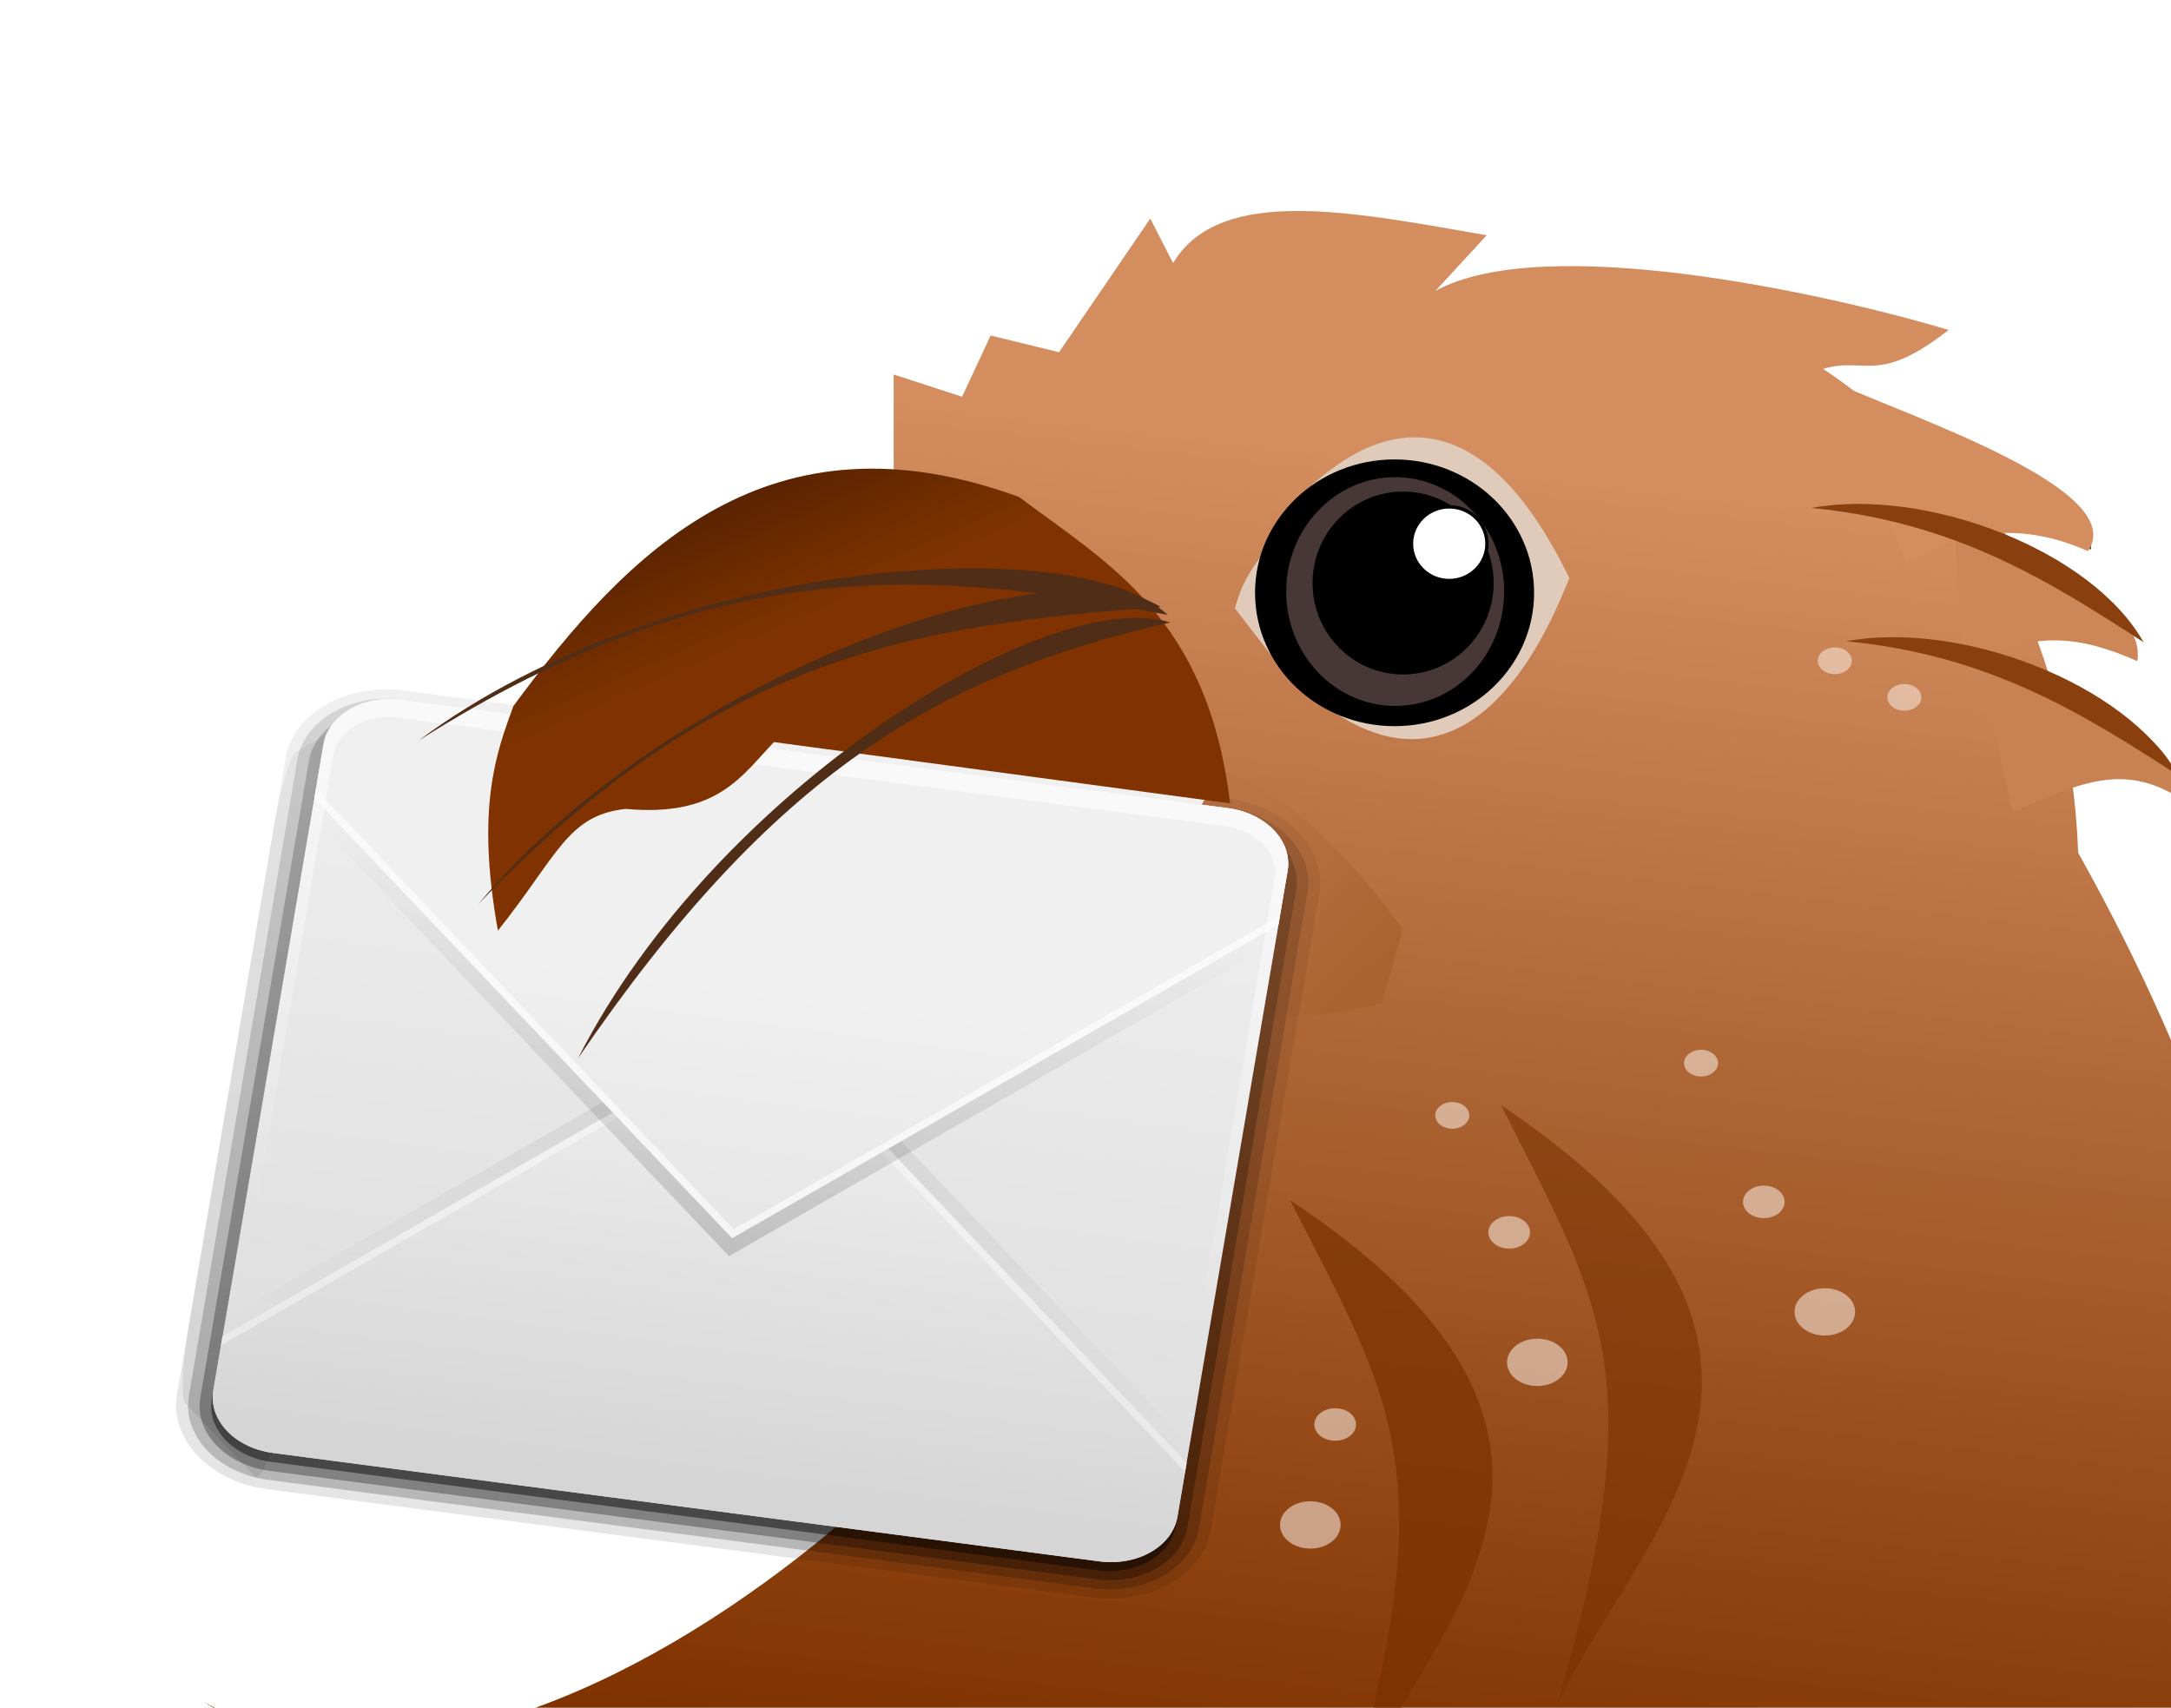 <?xml version="1.0" encoding="UTF-8" standalone="no"?>
<!-- Created with Inkscape (http://www.inkscape.org/) -->

<svg
   xmlns:dc="http://purl.org/dc/elements/1.1/"
   xmlns:cc="http://creativecommons.org/ns#"
   xmlns:rdf="http://www.w3.org/1999/02/22-rdf-syntax-ns#"
   xmlns:svg="http://www.w3.org/2000/svg"
   xmlns="http://www.w3.org/2000/svg"
   xmlns:xlink="http://www.w3.org/1999/xlink"
   xmlns:sodipodi="http://sodipodi.sourceforge.net/DTD/sodipodi-0.dtd"
   xmlns:inkscape="http://www.inkscape.org/namespaces/inkscape"
   sodipodi:docname="about.svg"
   height="236"
   width="300"
   inkscape:version="0.47 r22583"
   version="1.1"
   id="svg2"
   inkscape:export-filename="/home/dev/guacharo-3.1.7+2/debian/guacharo-branding/content/about.png"
   inkscape:export-xdpi="90"
   inkscape:export-ydpi="90">
  <defs
     id="defs6">
    <inkscape:perspective
       sodipodi:type="inkscape:persp3d"
       inkscape:vp_x="0 : 0.5 : 1"
       inkscape:vp_y="0 : 1000 : 0"
       inkscape:vp_z="1 : 0.5 : 1"
       inkscape:persp3d-origin="0.5 : 0.33333333 : 1"
       id="perspective10" />
    <inkscape:perspective
       id="perspective2940"
       inkscape:persp3d-origin="0.5 : 0.33333333 : 1"
       inkscape:vp_z="1 : 0.5 : 1"
       inkscape:vp_y="0 : 1000 : 0"
       inkscape:vp_x="0 : 0.5 : 1"
       sodipodi:type="inkscape:persp3d" />
    <inkscape:perspective
       id="perspective2934"
       inkscape:persp3d-origin="0.5 : 0.33333333 : 1"
       inkscape:vp_z="1 : 0.5 : 1"
       inkscape:vp_y="0 : 1000 : 0"
       inkscape:vp_x="0 : 0.5 : 1"
       sodipodi:type="inkscape:persp3d" />
    <filter
       id="filter3701"
       inkscape:label="Drop shadow"
       width="1.5"
       height="1.5"
       x="-0.25"
       y="-0.25"
       color-interpolation-filters="sRGB">
      <feGaussianBlur
         id="feGaussianBlur3703"
         in="SourceAlpha"
         stdDeviation="2,000000"
         result="blur" />
      <feColorMatrix
         id="feColorMatrix3705"
         result="bluralpha"
         type="matrix"
         values="1 0 0 0 0 0 1 0 0 0 0 0 1 0 0 0 0 0 0,500000 0 " />
      <feOffset
         id="feOffset3707"
         in="bluralpha"
         dx="0,000000"
         dy="0,000000"
         result="offsetBlur" />
      <feMerge
         id="feMerge3709">
        <feMergeNode
           id="feMergeNode3711"
           in="offsetBlur" />
        <feMergeNode
           id="feMergeNode3713"
           in="SourceGraphic" />
      </feMerge>
    </filter>
    <linearGradient
       x1="48"
       y1="20.221"
       x2="48"
       y2="138.661"
       id="linearGradient2885"
       xlink:href="#linearGradient3737-6"
       gradientUnits="userSpaceOnUse" />
    <linearGradient
       id="linearGradient3737-6">
      <stop
         id="stop3739-73"
         style="stop-color:#ffffff;stop-opacity:1"
         offset="0" />
      <stop
         id="stop3741-6"
         style="stop-color:#ffffff;stop-opacity:0"
         offset="1" />
    </linearGradient>
    <clipPath
       id="clipPath3613">
      <rect
         width="84"
         height="84"
         rx="6"
         ry="6"
         x="6"
         y="6"
         id="rect3615"
         style="fill:#ffffff;fill-opacity:1;fill-rule:nonzero;stroke:none" />
    </clipPath>
    <filter
       x="-0.192"
       y="-0.192"
       width="1.384"
       height="1.384"
       color-interpolation-filters="sRGB"
       id="filter3794">
      <feGaussianBlur
         id="feGaussianBlur3796"
         stdDeviation="5.28" />
    </filter>
    <linearGradient
       x1="48"
       y1="20.221"
       x2="48"
       y2="138.661"
       id="linearGradient3613"
       xlink:href="#linearGradient3737-19"
       gradientUnits="userSpaceOnUse" />
    <linearGradient
       id="linearGradient3737-19">
      <stop
         id="stop3739-4"
         style="stop-color:#ffffff;stop-opacity:1"
         offset="0" />
      <stop
         id="stop3741-78"
         style="stop-color:#ffffff;stop-opacity:0"
         offset="1" />
    </linearGradient>
    <clipPath
       id="clipPath3613-4">
      <rect
         width="84"
         height="84"
         rx="6"
         ry="6"
         x="6"
         y="6"
         id="rect3615-5"
         style="fill:#ffffff;fill-opacity:1;fill-rule:nonzero;stroke:none" />
    </clipPath>
    <filter
       x="-0.192"
       y="-0.192"
       width="1.384"
       height="1.384"
       color-interpolation-filters="sRGB"
       id="filter3794-0">
      <feGaussianBlur
         id="feGaussianBlur3796-3"
         stdDeviation="5.28" />
    </filter>
    <linearGradient
       inkscape:collect="always"
       xlink:href="#linearGradient3737-2"
       id="linearGradient3771"
       gradientUnits="userSpaceOnUse"
       x1="48"
       y1="6"
       x2="48"
       y2="109.107"
       gradientTransform="matrix(1.021,0,0,1.021,-0.433,-0.045)" />
    <linearGradient
       id="linearGradient3737-2">
      <stop
         id="stop3739-1"
         style="stop-color:#ffffff;stop-opacity:1"
         offset="0" />
      <stop
         id="stop3741-7"
         style="stop-color:#ffffff;stop-opacity:0"
         offset="1" />
    </linearGradient>
    <radialGradient
       inkscape:collect="always"
       xlink:href="#linearGradient3737-19"
       id="radialGradient3774"
       gradientUnits="userSpaceOnUse"
       gradientTransform="matrix(1.182,0,0,1.017,-8.143,0.156)"
       cx="48"
       cy="90.172"
       fx="48"
       fy="90.172"
       r="42" />
    <linearGradient
       id="linearGradient2966">
      <stop
         id="stop2968"
         style="stop-color:#ffffff;stop-opacity:1"
         offset="0" />
      <stop
         id="stop2970"
         style="stop-color:#ffffff;stop-opacity:0"
         offset="1" />
    </linearGradient>
    <linearGradient
       inkscape:collect="always"
       xlink:href="#linearGradient3737-19"
       id="linearGradient3777"
       gradientUnits="userSpaceOnUse"
       x1="36.357"
       y1="6"
       x2="36.357"
       y2="63.893"
       gradientTransform="matrix(1.021,0,0,1.021,-0.433,-0.045)" />
    <linearGradient
       id="linearGradient2973">
      <stop
         id="stop2975"
         style="stop-color:#ffffff;stop-opacity:1"
         offset="0" />
      <stop
         id="stop2977"
         style="stop-color:#ffffff;stop-opacity:0"
         offset="1" />
    </linearGradient>
    <linearGradient
       inkscape:collect="always"
       xlink:href="#linearGradient3614"
       id="linearGradient3781"
       gradientUnits="userSpaceOnUse"
       x1="48"
       y1="90"
       x2="48"
       y2="5.988"
       gradientTransform="matrix(1.021,0,0,1.021,-0.433,-0.045)" />
    <linearGradient
       id="linearGradient3614">
      <stop
         id="stop3616"
         style="stop-color:#c9a83c;stop-opacity:1;"
         offset="0" />
      <stop
         id="stop3618"
         style="stop-color:#e6e3a2;stop-opacity:1;"
         offset="1" />
    </linearGradient>
    <linearGradient
       x1="32.251"
       y1="6.132"
       x2="32.251"
       y2="90.239"
       id="linearGradient3071"
       xlink:href="#ButtonShadow-0-1"
       gradientUnits="userSpaceOnUse"
       gradientTransform="matrix(1.024,0,0,1.012,-1.143,-98.071)" />
    <linearGradient
       x1="45.448"
       y1="92.54"
       x2="45.448"
       y2="7.017"
       id="ButtonShadow-0-1"
       gradientUnits="userSpaceOnUse"
       gradientTransform="matrix(1.006,0,0,0.994,100,0)">
      <stop
         id="stop3750-8-0"
         style="stop-color:#000000;stop-opacity:1"
         offset="0" />
      <stop
         id="stop3752-5-6"
         style="stop-color:#000000;stop-opacity:0.588"
         offset="1" />
    </linearGradient>
    <linearGradient
       x1="32.251"
       y1="6.132"
       x2="32.251"
       y2="90.239"
       id="linearGradient3780-3"
       xlink:href="#ButtonShadow-0-1"
       gradientUnits="userSpaceOnUse"
       gradientTransform="matrix(1.024,0,0,1.012,-1.143,-98.071)" />
    <linearGradient
       x1="45.448"
       y1="92.54"
       x2="45.448"
       y2="7.017"
       id="linearGradient2988"
       gradientUnits="userSpaceOnUse"
       gradientTransform="matrix(1.006,0,0,0.994,100,0)">
      <stop
         id="stop2990"
         style="stop-color:#000000;stop-opacity:1"
         offset="0" />
      <stop
         id="stop2992"
         style="stop-color:#000000;stop-opacity:0.588"
         offset="1" />
    </linearGradient>
    <linearGradient
       x1="32.251"
       y1="6.132"
       x2="32.251"
       y2="90.239"
       id="linearGradient3772-2"
       xlink:href="#ButtonShadow-0-1"
       gradientUnits="userSpaceOnUse"
       gradientTransform="matrix(1.024,0,0,1.012,-1.143,-98.071)" />
    <linearGradient
       x1="45.448"
       y1="92.54"
       x2="45.448"
       y2="7.017"
       id="linearGradient2995"
       gradientUnits="userSpaceOnUse"
       gradientTransform="matrix(1.006,0,0,0.994,100,0)">
      <stop
         id="stop2997"
         style="stop-color:#000000;stop-opacity:1"
         offset="0" />
      <stop
         id="stop2999"
         style="stop-color:#000000;stop-opacity:0.588"
         offset="1" />
    </linearGradient>
    <linearGradient
       x1="32.251"
       y1="6.132"
       x2="32.251"
       y2="90.239"
       id="linearGradient3725-0"
       xlink:href="#ButtonShadow-0-1"
       gradientUnits="userSpaceOnUse"
       gradientTransform="matrix(1.024,0,0,1.012,-1.143,-98.071)" />
    <linearGradient
       x1="45.448"
       y1="92.54"
       x2="45.448"
       y2="7.017"
       id="linearGradient3002"
       gradientUnits="userSpaceOnUse"
       gradientTransform="matrix(1.006,0,0,0.994,100,0)">
      <stop
         id="stop3004"
         style="stop-color:#000000;stop-opacity:1"
         offset="0" />
      <stop
         id="stop3006"
         style="stop-color:#000000;stop-opacity:0.588"
         offset="1" />
    </linearGradient>
    <linearGradient
       y2="90.239"
       x2="32.251"
       y1="6.132"
       x1="32.251"
       gradientTransform="translate(0,-97)"
       gradientUnits="userSpaceOnUse"
       id="linearGradient3098"
       xlink:href="#ButtonShadow-0-1"
       inkscape:collect="always" />
    <linearGradient
       x1="45.448"
       y1="92.54"
       x2="45.448"
       y2="7.017"
       id="linearGradient3009"
       gradientUnits="userSpaceOnUse"
       gradientTransform="matrix(1.006,0,0,0.994,100,0)">
      <stop
         id="stop3011"
         style="stop-color:#000000;stop-opacity:1"
         offset="0" />
      <stop
         id="stop3013"
         style="stop-color:#000000;stop-opacity:0.588"
         offset="1" />
    </linearGradient>
    <linearGradient
       y2="90.239"
       x2="32.251"
       y1="6.132"
       x1="32.251"
       gradientTransform="translate(0,-97)"
       gradientUnits="userSpaceOnUse"
       id="linearGradient3031"
       xlink:href="#ButtonShadow-0-1"
       inkscape:collect="always" />
    <filter
       id="filter3187"
       inkscape:label="Drop shadow"
       width="1.5"
       height="1.5"
       x="-0.25"
       y="-0.25"
       color-interpolation-filters="sRGB">
      <feGaussianBlur
         id="feGaussianBlur3189"
         in="SourceAlpha"
         stdDeviation="2,000000"
         result="blur" />
      <feColorMatrix
         id="feColorMatrix3191"
         result="bluralpha"
         type="matrix"
         values="1 0 0 0 0 0 1 0 0 0 0 0 1 0 0 0 0 0 0,500000 0 " />
      <feOffset
         id="feOffset3193"
         in="bluralpha"
         dx="0,000000"
         dy="0,000000"
         result="offsetBlur" />
      <feMerge
         id="feMerge3195">
        <feMergeNode
           id="feMergeNode3197"
           in="offsetBlur" />
        <feMergeNode
           id="feMergeNode3199"
           in="SourceGraphic" />
      </feMerge>
    </filter>
    <inkscape:perspective
       id="perspective3305"
       inkscape:persp3d-origin="0.5 : 0.33333333 : 1"
       inkscape:vp_z="1 : 0.5 : 1"
       inkscape:vp_y="0 : 1000 : 0"
       inkscape:vp_x="0 : 0.5 : 1"
       sodipodi:type="inkscape:persp3d" />
    <linearGradient
       inkscape:collect="always"
       id="linearGradient8394">
      <stop
         style="stop-color:#bb7344;stop-opacity:1"
         offset="0"
         id="stop8396" />
      <stop
         style="stop-color:#ab6231;stop-opacity:1"
         offset="1"
         id="stop8398" />
    </linearGradient>
    <linearGradient
       inkscape:collect="always"
       id="linearGradient3995">
      <stop
         style="stop-color:#784a30;stop-opacity:1;"
         offset="0"
         id="stop3997" />
      <stop
         style="stop-color:#784a30;stop-opacity:0;"
         offset="1"
         id="stop3999" />
    </linearGradient>
    <filter
       color-interpolation-filters="sRGB"
       inkscape:collect="always"
       id="filter5108"
       x="-0.101"
       width="1.201"
       y="-0.092"
       height="1.184">
      <feGaussianBlur
         inkscape:collect="always"
         stdDeviation="1.356"
         id="feGaussianBlur5110" />
    </filter>
    <filter
       color-interpolation-filters="sRGB"
       inkscape:collect="always"
       id="filter4267"
       x="-0.169"
       width="1.338"
       y="-0.174"
       height="1.348">
      <feGaussianBlur
         inkscape:collect="always"
         stdDeviation="3.131"
         id="feGaussianBlur4269" />
    </filter>
    <linearGradient
       inkscape:collect="always"
       id="linearGradient8370">
      <stop
         style="stop-color:#2b1100;stop-opacity:1"
         offset="0"
         id="stop8372" />
      <stop
         style="stop-color:#803300;stop-opacity:1"
         offset="1"
         id="stop8374" />
    </linearGradient>
    <linearGradient
       inkscape:collect="always"
       id="linearGradient8386">
      <stop
         style="stop-color:#d38d5f;stop-opacity:1;"
         offset="0"
         id="stop8388" />
      <stop
         style="stop-color:#803300;stop-opacity:1"
         offset="1"
         id="stop8390" />
    </linearGradient>
    <linearGradient
       inkscape:collect="always"
       xlink:href="#linearGradient4565"
       id="linearGradient28233"
       gradientUnits="userSpaceOnUse"
       x1="-487.904"
       y1="656.297"
       x2="-465.68"
       y2="695.607" />
    <linearGradient
       id="linearGradient4565"
       inkscape:collect="always">
      <stop
         id="stop4567"
         offset="0"
         style="stop-color:#ad7664;stop-opacity:1;" />
      <stop
         id="stop4569"
         offset="1"
         style="stop-color:#c89b7a;stop-opacity:1" />
    </linearGradient>
    <filter
       color-interpolation-filters="sRGB"
       inkscape:collect="always"
       id="filter4545"
       x="-0.208"
       width="1.416"
       y="-0.544"
       height="2.088">
      <feGaussianBlur
         inkscape:collect="always"
         stdDeviation="7.096"
         id="feGaussianBlur4547" />
    </filter>
    <linearGradient
       inkscape:collect="always"
       xlink:href="#linearGradient8394"
       id="linearGradient3237"
       gradientUnits="userSpaceOnUse"
       gradientTransform="matrix(0.547,0,0,0.535,261.904,1753.05)"
       x1="-386.434"
       y1="-3200.854"
       x2="-373.363"
       y2="-3187.466" />
    <linearGradient
       inkscape:collect="always"
       xlink:href="#linearGradient3995"
       id="linearGradient3243"
       gradientUnits="userSpaceOnUse"
       gradientTransform="matrix(0.016,0.542,0.314,-0.013,1242.839,349.198)"
       x1="-657.816"
       y1="-3620.005"
       x2="-662.913"
       y2="-3641.735" />
    <linearGradient
       inkscape:collect="always"
       xlink:href="#linearGradient3995"
       id="linearGradient3246"
       gradientUnits="userSpaceOnUse"
       gradientTransform="matrix(0.018,0.662,0.346,-0.016,1357.83,411.133)"
       x1="-657.816"
       y1="-3620.005"
       x2="-662.913"
       y2="-3641.735" />
    <linearGradient
       inkscape:collect="always"
       xlink:href="#linearGradient3995"
       id="linearGradient3249"
       gradientUnits="userSpaceOnUse"
       gradientTransform="matrix(0.024,0.657,0.461,-0.016,1778.083,403.147)"
       x1="-657.816"
       y1="-3620.005"
       x2="-662.913"
       y2="-3641.735" />
    <linearGradient
       inkscape:collect="always"
       xlink:href="#linearGradient8370"
       id="linearGradient3257"
       gradientUnits="userSpaceOnUse"
       gradientTransform="matrix(0.547,0,0,0.535,264.989,1759.218)"
       x1="-444"
       y1="-3257.905"
       x2="-431.846"
       y2="-3230.905" />
    <linearGradient
       inkscape:collect="always"
       xlink:href="#linearGradient8386"
       id="linearGradient3261"
       gradientUnits="userSpaceOnUse"
       gradientTransform="matrix(0.547,0,0,0.535,264.989,1759.218)"
       x1="-353"
       y1="-3241.905"
       x2="-368"
       y2="-3116.08" />
    <linearGradient
       inkscape:collect="always"
       xlink:href="#linearGradient4565"
       id="linearGradient3264"
       gradientUnits="userSpaceOnUse"
       x1="-487.904"
       y1="656.297"
       x2="-465.68"
       y2="695.607" />
    <linearGradient
       gradientTransform="matrix(1.024,0,0,1.012,-1.143,-98.071)"
       gradientUnits="userSpaceOnUse"
       xlink:href="#ButtonShadow-0"
       id="linearGradient2918"
       y2="90.239"
       x2="32.251"
       y1="6.132"
       x1="32.251" />
    <linearGradient
       gradientTransform="translate(0,-97)"
       gradientUnits="userSpaceOnUse"
       xlink:href="#ButtonShadow-0"
       id="linearGradient3721"
       y2="90.239"
       x2="32.251"
       y1="6.132"
       x1="32.251" />
    <linearGradient
       gradientTransform="matrix(1.024,0,0,1.012,-1.143,-98.071)"
       gradientUnits="userSpaceOnUse"
       xlink:href="#ButtonShadow-0"
       id="linearGradient3725"
       y2="90.239"
       x2="32.251"
       y1="6.132"
       x1="32.251" />
    <linearGradient
       gradientTransform="matrix(1.024,0,0,1.012,-1.143,-98.071)"
       gradientUnits="userSpaceOnUse"
       xlink:href="#ButtonShadow-0"
       id="linearGradient3772"
       y2="90.239"
       x2="32.251"
       y1="6.132"
       x1="32.251" />
    <linearGradient
       gradientTransform="matrix(1.024,0,0,1.012,-1.143,-98.071)"
       gradientUnits="userSpaceOnUse"
       xlink:href="#ButtonShadow-0"
       id="linearGradient3780"
       y2="90.239"
       x2="32.251"
       y1="6.132"
       x1="32.251" />
    <linearGradient
       gradientTransform="matrix(1.006,0,0,0.994,100,0)"
       gradientUnits="userSpaceOnUse"
       id="ButtonShadow-0"
       y2="7.017"
       x2="45.448"
       y1="92.54"
       x1="45.448">
      <stop
         offset="0"
         style="stop-color:#000000;stop-opacity:1"
         id="stop3750-8" />
      <stop
         offset="1"
         style="stop-color:#000000;stop-opacity:0.588"
         id="stop3752-5" />
    </linearGradient>
    <radialGradient
       gradientTransform="matrix(1.157,0,0,0.996,-7.551,0.197)"
       gradientUnits="userSpaceOnUse"
       xlink:href="#linearGradient3737-3"
       id="radialGradient2858"
       fy="90.172"
       fx="48"
       r="42"
       cy="90.172"
       cx="48" />
    <linearGradient
       id="linearGradient3737-3">
      <stop
         offset="0"
         style="stop-color:#ffffff;stop-opacity:1"
         id="stop3739-5" />
      <stop
         offset="1"
         style="stop-color:#ffffff;stop-opacity:0"
         id="stop3741-7-6" />
    </linearGradient>
    <linearGradient
       gradientTransform="translate(100,-1)"
       gradientUnits="userSpaceOnUse"
       xlink:href="#linearGradient3641"
       id="linearGradient3707"
       y2="21"
       x2="51"
       y1="62"
       x1="51" />
    <clipPath
       id="clipPath3703">
      <rect
         style="fill:#ff00ff;fill-opacity:1;fill-rule:nonzero;stroke:none"
         id="rect3705"
         y="6"
         x="106"
         ry="6"
         rx="6"
         height="84"
         width="84" />
    </clipPath>
    <linearGradient
       gradientTransform="translate(100,0)"
       gradientUnits="userSpaceOnUse"
       xlink:href="#linearGradient3641"
       id="linearGradient3701"
       y2="80"
       x2="48"
       y1="32"
       x1="48" />
    <clipPath
       id="clipPath3696">
      <rect
         style="fill:#ff00ff;fill-opacity:1;fill-rule:nonzero;stroke:none"
         id="rect3698"
         y="6"
         x="106"
         ry="6"
         rx="6"
         height="84"
         width="84" />
    </clipPath>
    <linearGradient
       gradientUnits="userSpaceOnUse"
       xlink:href="#linearGradient3700"
       id="linearGradient3689"
       y2="5.988"
       x2="48"
       y1="90"
       x1="48" />
    <linearGradient
       gradientUnits="userSpaceOnUse"
       xlink:href="#linearGradient3737"
       id="linearGradient3687"
       y2="63.893"
       x2="36.357"
       y1="6"
       x1="36.357" />
    <filter
       id="filter3665"
       color-interpolation-filters="sRGB">
      <feGaussianBlur
         stdDeviation="0.69"
         id="feGaussianBlur3667" />
    </filter>
    <filter
       id="filter3649"
       color-interpolation-filters="sRGB">
      <feGaussianBlur
         stdDeviation="1.38"
         id="feGaussianBlur3651" />
    </filter>
    <linearGradient
       gradientUnits="userSpaceOnUse"
       xlink:href="#linearGradient3727"
       id="linearGradient3635"
       y2="36"
       x2="48"
       y1="88"
       x1="48" />
    <linearGradient
       gradientUnits="userSpaceOnUse"
       xlink:href="#linearGradient3700"
       id="linearGradient3627"
       y2="32"
       x2="48"
       y1="88"
       x1="48" />
    <clipPath
       id="clipPath3613-8">
      <rect
         style="fill:#ffffff;fill-opacity:1;fill-rule:nonzero;stroke:none"
         id="rect3615-8"
         y="6"
         x="6"
         ry="6"
         rx="6"
         height="84"
         width="84" />
    </clipPath>
    <radialGradient
       gradientTransform="matrix(1.157,0,0,0.996,-7.551,0.197)"
       gradientUnits="userSpaceOnUse"
       xlink:href="#linearGradient3737"
       id="radialGradient3619"
       fy="90.172"
       fx="48"
       r="42"
       cy="90.172"
       cx="48" />
    <linearGradient
       gradientUnits="userSpaceOnUse"
       xlink:href="#linearGradient3737"
       id="linearGradient3613-8"
       y2="138.661"
       x2="48"
       y1="20.221"
       x1="48" />
    <filter
       id="filter3794-9"
       color-interpolation-filters="sRGB"
       height="1.384"
       width="1.384"
       y="-0.192"
       x="-0.192">
      <feGaussianBlur
         stdDeviation="5.28"
         id="feGaussianBlur3796-2" />
    </filter>
    <filter
       id="filter3174"
       color-interpolation-filters="sRGB">
      <feGaussianBlur
         stdDeviation="1.71"
         id="feGaussianBlur3176" />
    </filter>
    <linearGradient
       id="linearGradient3700">
      <stop
         offset="0"
         style="stop-color:#dcdcdc;stop-opacity:1"
         id="stop3702" />
      <stop
         offset="1"
         style="stop-color:#f0f0f0;stop-opacity:1"
         id="stop3704" />
    </linearGradient>
    <linearGradient
       id="linearGradient3737">
      <stop
         offset="0"
         style="stop-color:#ffffff;stop-opacity:1"
         id="stop3739" />
      <stop
         offset="1"
         style="stop-color:#ffffff;stop-opacity:0"
         id="stop3741" />
    </linearGradient>
    <linearGradient
       gradientTransform="scale(1.006,0.994)"
       gradientUnits="userSpaceOnUse"
       id="ButtonShadow"
       y2="7.017"
       x2="45.448"
       y1="92.54"
       x1="45.448">
      <stop
         offset="0"
         style="stop-color:#000000;stop-opacity:1"
         id="stop3750" />
      <stop
         offset="1"
         style="stop-color:#000000;stop-opacity:0.588"
         id="stop3752" />
    </linearGradient>
    <linearGradient
       id="linearGradient3641">
      <stop
         offset="0"
         style="stop-color:#000000;stop-opacity:1"
         id="stop3643" />
      <stop
         offset="1"
         style="stop-color:#000000;stop-opacity:0"
         id="stop3645" />
    </linearGradient>
    <linearGradient
       id="linearGradient3727">
      <stop
         offset="0"
         style="stop-color:#d5d5d5;stop-opacity:1"
         id="stop3729" />
      <stop
         offset="1"
         style="stop-color:#f1f1f1;stop-opacity:1"
         id="stop3731" />
    </linearGradient>
    <inkscape:perspective
       id="perspective3341"
       inkscape:persp3d-origin="48 : 32 : 1"
       inkscape:vp_z="96 : 48 : 1"
       inkscape:vp_y="0 : 1000 : 0"
       inkscape:vp_x="0 : 48 : 1"
       sodipodi:type="inkscape:persp3d" />
    <linearGradient
       inkscape:collect="always"
       xlink:href="#linearGradient3641"
       id="linearGradient6587"
       gradientUnits="userSpaceOnUse"
       gradientTransform="translate(100,0)"
       x1="48"
       y1="32"
       x2="48"
       y2="80" />
    <linearGradient
       inkscape:collect="always"
       xlink:href="#linearGradient3641"
       id="linearGradient6591"
       gradientUnits="userSpaceOnUse"
       gradientTransform="translate(100,-1)"
       x1="51"
       y1="62"
       x2="51"
       y2="21" />
    <linearGradient
       inkscape:collect="always"
       xlink:href="#linearGradient3737"
       id="linearGradient6595"
       gradientUnits="userSpaceOnUse"
       x1="48"
       y1="20.221"
       x2="48"
       y2="138.661" />
    <linearGradient
       gradientTransform="matrix(1.024,0,0,1.012,-1.143,-98.071)"
       gradientUnits="userSpaceOnUse"
       xlink:href="#ButtonShadow-0-8"
       id="linearGradient2918-6"
       y2="90.239"
       x2="32.251"
       y1="6.132"
       x1="32.251" />
    <linearGradient
       gradientTransform="translate(0,-97)"
       gradientUnits="userSpaceOnUse"
       xlink:href="#ButtonShadow-0-8"
       id="linearGradient3721-6"
       y2="90.239"
       x2="32.251"
       y1="6.132"
       x1="32.251" />
    <linearGradient
       gradientTransform="matrix(1.024,0,0,1.012,-1.143,-98.071)"
       gradientUnits="userSpaceOnUse"
       xlink:href="#ButtonShadow-0-8"
       id="linearGradient3725-1"
       y2="90.239"
       x2="32.251"
       y1="6.132"
       x1="32.251" />
    <linearGradient
       gradientTransform="matrix(1.024,0,0,1.012,-1.143,-98.071)"
       gradientUnits="userSpaceOnUse"
       xlink:href="#ButtonShadow-0-8"
       id="linearGradient3772-6"
       y2="90.239"
       x2="32.251"
       y1="6.132"
       x1="32.251" />
    <linearGradient
       gradientTransform="matrix(1.024,0,0,1.012,-1.143,-98.071)"
       gradientUnits="userSpaceOnUse"
       xlink:href="#ButtonShadow-0-8"
       id="linearGradient3780-8"
       y2="90.239"
       x2="32.251"
       y1="6.132"
       x1="32.251" />
    <linearGradient
       gradientTransform="matrix(1.006,0,0,0.994,100,0)"
       gradientUnits="userSpaceOnUse"
       id="ButtonShadow-0-8"
       y2="7.017"
       x2="45.448"
       y1="92.54"
       x1="45.448">
      <stop
         offset="0"
         style="stop-color:#000000;stop-opacity:1"
         id="stop3750-8-2" />
      <stop
         offset="1"
         style="stop-color:#000000;stop-opacity:0.588"
         id="stop3752-5-3" />
    </linearGradient>
    <radialGradient
       gradientTransform="matrix(1.157,0,0,0.996,-7.551,0.197)"
       gradientUnits="userSpaceOnUse"
       xlink:href="#linearGradient3737-3-0"
       id="radialGradient2858-9"
       fy="90.172"
       fx="48"
       r="42"
       cy="90.172"
       cx="48" />
    <linearGradient
       id="linearGradient3737-3-0">
      <stop
         offset="0"
         style="stop-color:#ffffff;stop-opacity:1"
         id="stop3739-5-2" />
      <stop
         offset="1"
         style="stop-color:#ffffff;stop-opacity:0"
         id="stop3741-7-5" />
    </linearGradient>
    <linearGradient
       gradientTransform="translate(100,-1)"
       gradientUnits="userSpaceOnUse"
       xlink:href="#linearGradient3641-8"
       id="linearGradient3707-3"
       y2="21"
       x2="51"
       y1="62"
       x1="51" />
    <clipPath
       id="clipPath3703-5">
      <rect
         style="fill:#ff00ff;fill-opacity:1;fill-rule:nonzero;stroke:none"
         id="rect3705-6"
         y="6"
         x="106"
         ry="6"
         rx="6"
         height="84"
         width="84" />
    </clipPath>
    <linearGradient
       gradientTransform="translate(100,0)"
       gradientUnits="userSpaceOnUse"
       xlink:href="#linearGradient3641-8"
       id="linearGradient3701-5"
       y2="80"
       x2="48"
       y1="32"
       x1="48" />
    <clipPath
       id="clipPath3696-1">
      <rect
         style="fill:#ff00ff;fill-opacity:1;fill-rule:nonzero;stroke:none"
         id="rect3698-7"
         y="6"
         x="106"
         ry="6"
         rx="6"
         height="84"
         width="84" />
    </clipPath>
    <linearGradient
       gradientUnits="userSpaceOnUse"
       xlink:href="#linearGradient3700-1"
       id="linearGradient3689-6"
       y2="5.988"
       x2="48"
       y1="90"
       x1="48" />
    <linearGradient
       gradientUnits="userSpaceOnUse"
       xlink:href="#linearGradient3737-62"
       id="linearGradient3687-6"
       y2="63.893"
       x2="36.357"
       y1="6"
       x1="36.357" />
    <filter
       id="filter3665-5"
       color-interpolation-filters="sRGB">
      <feGaussianBlur
         stdDeviation="0.69"
         id="feGaussianBlur3667-9" />
    </filter>
    <filter
       id="filter3649-1"
       color-interpolation-filters="sRGB">
      <feGaussianBlur
         stdDeviation="1.38"
         id="feGaussianBlur3651-8" />
    </filter>
    <linearGradient
       gradientUnits="userSpaceOnUse"
       xlink:href="#linearGradient3727-6"
       id="linearGradient3635-6"
       y2="36"
       x2="48"
       y1="88"
       x1="48" />
    <linearGradient
       gradientUnits="userSpaceOnUse"
       xlink:href="#linearGradient3700-1"
       id="linearGradient3627-9"
       y2="32"
       x2="48"
       y1="88"
       x1="48" />
    <clipPath
       id="clipPath3613-6">
      <rect
         style="fill:#ffffff;fill-opacity:1;fill-rule:nonzero;stroke:none"
         id="rect3615-6"
         y="6"
         x="6"
         ry="6"
         rx="6"
         height="84"
         width="84" />
    </clipPath>
    <radialGradient
       gradientTransform="matrix(1.157,0,0,0.996,-7.551,0.197)"
       gradientUnits="userSpaceOnUse"
       xlink:href="#linearGradient3737-62"
       id="radialGradient3619-8"
       fy="90.172"
       fx="48"
       r="42"
       cy="90.172"
       cx="48" />
    <linearGradient
       gradientUnits="userSpaceOnUse"
       xlink:href="#linearGradient3737-62"
       id="linearGradient3613-7"
       y2="138.661"
       x2="48"
       y1="20.221"
       x1="48" />
    <filter
       id="filter3794-8"
       color-interpolation-filters="sRGB"
       height="1.384"
       width="1.384"
       y="-0.192"
       x="-0.192">
      <feGaussianBlur
         stdDeviation="5.28"
         id="feGaussianBlur3796-0" />
    </filter>
    <filter
       id="filter3174-8"
       color-interpolation-filters="sRGB">
      <feGaussianBlur
         stdDeviation="1.71"
         id="feGaussianBlur3176-6" />
    </filter>
    <linearGradient
       id="linearGradient3700-1">
      <stop
         offset="0"
         style="stop-color:#dcdcdc;stop-opacity:1"
         id="stop3702-7" />
      <stop
         offset="1"
         style="stop-color:#f0f0f0;stop-opacity:1"
         id="stop3704-1" />
    </linearGradient>
    <linearGradient
       id="linearGradient3737-62">
      <stop
         offset="0"
         style="stop-color:#ffffff;stop-opacity:1"
         id="stop3739-7" />
      <stop
         offset="1"
         style="stop-color:#ffffff;stop-opacity:0"
         id="stop3741-67" />
    </linearGradient>
    <linearGradient
       gradientTransform="scale(1.006,0.994)"
       gradientUnits="userSpaceOnUse"
       id="ButtonShadow-9"
       y2="7.017"
       x2="45.448"
       y1="92.54"
       x1="45.448">
      <stop
         offset="0"
         style="stop-color:#000000;stop-opacity:1"
         id="stop3750-5" />
      <stop
         offset="1"
         style="stop-color:#000000;stop-opacity:0.588"
         id="stop3752-4" />
    </linearGradient>
    <linearGradient
       id="linearGradient3641-8">
      <stop
         offset="0"
         style="stop-color:#000000;stop-opacity:1"
         id="stop3643-9" />
      <stop
         offset="1"
         style="stop-color:#000000;stop-opacity:0"
         id="stop3645-2" />
    </linearGradient>
    <linearGradient
       id="linearGradient3727-6">
      <stop
         offset="0"
         style="stop-color:#d5d5d5;stop-opacity:1"
         id="stop3729-8" />
      <stop
         offset="1"
         style="stop-color:#f1f1f1;stop-opacity:1"
         id="stop3731-1" />
    </linearGradient>
    <inkscape:perspective
       id="perspective6678"
       inkscape:persp3d-origin="48 : 32 : 1"
       inkscape:vp_z="96 : 48 : 1"
       inkscape:vp_y="0 : 1000 : 0"
       inkscape:vp_x="0 : 48 : 1"
       sodipodi:type="inkscape:persp3d" />
    <inkscape:perspective
       id="perspective9375"
       inkscape:persp3d-origin="0.5 : 0.33333333 : 1"
       inkscape:vp_z="1 : 0.5 : 1"
       inkscape:vp_y="0 : 1000 : 0"
       inkscape:vp_x="0 : 0.5 : 1"
       sodipodi:type="inkscape:persp3d" />
    <linearGradient
       inkscape:collect="always"
       xlink:href="#ButtonShadow-0-8-1"
       id="linearGradient9341"
       gradientUnits="userSpaceOnUse"
       gradientTransform="matrix(1.024,0,0,-0.776,269.258,713.97)"
       x1="32.251"
       y1="6.132"
       x2="32.251"
       y2="90.239" />
    <linearGradient
       gradientTransform="matrix(1.006,0,0,0.994,100,0)"
       gradientUnits="userSpaceOnUse"
       id="ButtonShadow-0-8-1"
       y2="7.017"
       x2="45.448"
       y1="92.54"
       x1="45.448">
      <stop
         offset="0"
         style="stop-color:#000000;stop-opacity:1"
         id="stop3750-8-2-5" />
      <stop
         offset="1"
         style="stop-color:#000000;stop-opacity:0.588"
         id="stop3752-5-3-2" />
    </linearGradient>
    <linearGradient
       inkscape:collect="always"
       xlink:href="#ButtonShadow-0-8-1"
       id="linearGradient9343"
       gradientUnits="userSpaceOnUse"
       gradientTransform="matrix(1.024,0,0,-0.776,269.258,713.97)"
       x1="32.251"
       y1="6.132"
       x2="32.251"
       y2="90.239" />
    <linearGradient
       gradientTransform="matrix(1.006,0,0,0.994,100,0)"
       gradientUnits="userSpaceOnUse"
       id="linearGradient9384"
       y2="7.017"
       x2="45.448"
       y1="92.54"
       x1="45.448">
      <stop
         offset="0"
         style="stop-color:#000000;stop-opacity:1"
         id="stop9386" />
      <stop
         offset="1"
         style="stop-color:#000000;stop-opacity:0.588"
         id="stop9388" />
    </linearGradient>
    <linearGradient
       inkscape:collect="always"
       xlink:href="#ButtonShadow-0-8-1"
       id="linearGradient9345"
       gradientUnits="userSpaceOnUse"
       gradientTransform="matrix(1.024,0,0,-0.776,269.258,713.97)"
       x1="32.251"
       y1="6.132"
       x2="32.251"
       y2="90.239" />
    <linearGradient
       gradientTransform="matrix(1.006,0,0,0.994,100,0)"
       gradientUnits="userSpaceOnUse"
       id="linearGradient9391"
       y2="7.017"
       x2="45.448"
       y1="92.54"
       x1="45.448">
      <stop
         offset="0"
         style="stop-color:#000000;stop-opacity:1"
         id="stop9393" />
      <stop
         offset="1"
         style="stop-color:#000000;stop-opacity:0.588"
         id="stop9395" />
    </linearGradient>
    <linearGradient
       inkscape:collect="always"
       xlink:href="#ButtonShadow-0-8-1"
       id="linearGradient9347"
       gradientUnits="userSpaceOnUse"
       gradientTransform="matrix(1.024,0,0,0.776,269.258,-713.97)"
       x1="32.251"
       y1="6.132"
       x2="32.251"
       y2="90.239" />
    <linearGradient
       gradientTransform="matrix(1.006,0,0,0.994,100,0)"
       gradientUnits="userSpaceOnUse"
       id="linearGradient9398"
       y2="7.017"
       x2="45.448"
       y1="92.54"
       x1="45.448">
      <stop
         offset="0"
         style="stop-color:#000000;stop-opacity:1"
         id="stop9400" />
      <stop
         offset="1"
         style="stop-color:#000000;stop-opacity:0.588"
         id="stop9402" />
    </linearGradient>
    <linearGradient
       inkscape:collect="always"
       xlink:href="#ButtonShadow-0-8-1"
       id="linearGradient9349"
       gradientUnits="userSpaceOnUse"
       gradientTransform="matrix(1,0,0,0.767,270.401,-713.148)"
       x1="32.251"
       y1="6.132"
       x2="32.251"
       y2="90.239" />
    <linearGradient
       gradientTransform="matrix(1.006,0,0,0.994,100,0)"
       gradientUnits="userSpaceOnUse"
       id="linearGradient9405"
       y2="7.017"
       x2="45.448"
       y1="92.54"
       x1="45.448">
      <stop
         offset="0"
         style="stop-color:#000000;stop-opacity:1"
         id="stop9407" />
      <stop
         offset="1"
         style="stop-color:#000000;stop-opacity:0.588"
         id="stop9409" />
    </linearGradient>
    <linearGradient
       inkscape:collect="always"
       xlink:href="#linearGradient3700-1-9"
       id="linearGradient9351"
       gradientUnits="userSpaceOnUse"
       gradientTransform="matrix(1,0,0,0.767,270.401,638.757)"
       x1="48"
       y1="90"
       x2="48"
       y2="5.988" />
    <linearGradient
       id="linearGradient3700-1-9">
      <stop
         offset="0"
         style="stop-color:#dcdcdc;stop-opacity:1"
         id="stop3702-7-9" />
      <stop
         offset="1"
         style="stop-color:#f0f0f0;stop-opacity:1"
         id="stop3704-1-0" />
    </linearGradient>
    <linearGradient
       inkscape:collect="always"
       xlink:href="#linearGradient3641-8-4"
       id="linearGradient9353"
       gradientUnits="userSpaceOnUse"
       gradientTransform="translate(100,0)"
       x1="48"
       y1="32"
       x2="48"
       y2="80" />
    <linearGradient
       id="linearGradient3641-8-4">
      <stop
         offset="0"
         style="stop-color:#000000;stop-opacity:1"
         id="stop3643-9-7" />
      <stop
         offset="1"
         style="stop-color:#000000;stop-opacity:0"
         id="stop3645-2-9" />
    </linearGradient>
    <clipPath
       id="clipPath3696-1-9">
      <rect
         style="fill:#ff00ff;fill-opacity:1;fill-rule:nonzero;stroke:none"
         id="rect3698-7-2"
         y="6"
         x="106"
         ry="6"
         rx="6"
         height="84"
         width="84" />
    </clipPath>
    <filter
       id="filter3665-5-4"
       color-interpolation-filters="sRGB">
      <feGaussianBlur
         stdDeviation="0.69"
         id="feGaussianBlur3667-9-0" />
    </filter>
    <linearGradient
       inkscape:collect="always"
       xlink:href="#linearGradient3727-6-1"
       id="linearGradient9355"
       gradientUnits="userSpaceOnUse"
       gradientTransform="matrix(1,0,0,0.767,270.401,638.757)"
       x1="48"
       y1="88"
       x2="48"
       y2="36" />
    <linearGradient
       id="linearGradient3727-6-1">
      <stop
         offset="0"
         style="stop-color:#d5d5d5;stop-opacity:1"
         id="stop3729-8-9" />
      <stop
         offset="1"
         style="stop-color:#f1f1f1;stop-opacity:1"
         id="stop3731-1-1" />
    </linearGradient>
    <linearGradient
       inkscape:collect="always"
       xlink:href="#linearGradient3641-8-4"
       id="linearGradient9357"
       gradientUnits="userSpaceOnUse"
       gradientTransform="translate(100,-1)"
       x1="51"
       y1="62"
       x2="51"
       y2="21" />
    <linearGradient
       id="linearGradient9428">
      <stop
         offset="0"
         style="stop-color:#000000;stop-opacity:1"
         id="stop9430" />
      <stop
         offset="1"
         style="stop-color:#000000;stop-opacity:0"
         id="stop9432" />
    </linearGradient>
    <clipPath
       id="clipPath3703-5-0">
      <rect
         style="fill:#ff00ff;fill-opacity:1;fill-rule:nonzero;stroke:none"
         id="rect3705-6-9"
         y="6"
         x="106"
         ry="6"
         rx="6"
         height="84"
         width="84" />
    </clipPath>
    <filter
       id="filter3649-1-7"
       color-interpolation-filters="sRGB">
      <feGaussianBlur
         stdDeviation="1.38"
         id="feGaussianBlur3651-8-5" />
    </filter>
    <linearGradient
       inkscape:collect="always"
       xlink:href="#linearGradient3700-1-9"
       id="linearGradient9359"
       gradientUnits="userSpaceOnUse"
       gradientTransform="matrix(1,0,0,0.767,270.401,638.757)"
       x1="48"
       y1="88"
       x2="48"
       y2="32" />
    <linearGradient
       id="linearGradient9439">
      <stop
         offset="0"
         style="stop-color:#dcdcdc;stop-opacity:1"
         id="stop9441" />
      <stop
         offset="1"
         style="stop-color:#f0f0f0;stop-opacity:1"
         id="stop9443" />
    </linearGradient>
    <clipPath
       id="clipPath3613-6-4">
      <rect
         style="fill:#ffffff;fill-opacity:1;fill-rule:nonzero;stroke:none"
         id="rect3615-6-7"
         y="6"
         x="6"
         ry="6"
         rx="6"
         height="84"
         width="84" />
    </clipPath>
    <filter
       id="filter3794-8-9"
       color-interpolation-filters="sRGB"
       height="1.384"
       width="1.384"
       y="-0.192"
       x="-0.192">
      <feGaussianBlur
         stdDeviation="5.28"
         id="feGaussianBlur3796-0-0" />
    </filter>
    <radialGradient
       inkscape:collect="always"
       xlink:href="#linearGradient3737-62-5"
       id="radialGradient9361"
       gradientUnits="userSpaceOnUse"
       gradientTransform="matrix(1.157,0,0,0.764,262.85,638.909)"
       cx="48"
       cy="90.172"
       fx="48"
       fy="90.172"
       r="42" />
    <linearGradient
       id="linearGradient3737-62-5">
      <stop
         offset="0"
         style="stop-color:#ffffff;stop-opacity:1"
         id="stop3739-7-2" />
      <stop
         offset="1"
         style="stop-color:#ffffff;stop-opacity:0"
         id="stop3741-67-9" />
    </linearGradient>
    <linearGradient
       inkscape:collect="always"
       xlink:href="#linearGradient3737-62-5"
       id="linearGradient9363"
       gradientUnits="userSpaceOnUse"
       gradientTransform="matrix(1,0,0,0.767,270.401,638.757)"
       x1="36.357"
       y1="6"
       x2="36.357"
       y2="63.893" />
    <linearGradient
       id="linearGradient9454">
      <stop
         offset="0"
         style="stop-color:#ffffff;stop-opacity:1"
         id="stop9456" />
      <stop
         offset="1"
         style="stop-color:#ffffff;stop-opacity:0"
         id="stop9458" />
    </linearGradient>
    <radialGradient
       inkscape:collect="always"
       xlink:href="#linearGradient3737-3-0-9"
       id="radialGradient9365"
       gradientUnits="userSpaceOnUse"
       gradientTransform="matrix(1.157,0,0,0.764,262.85,638.909)"
       cx="48"
       cy="90.172"
       fx="48"
       fy="90.172"
       r="42" />
    <linearGradient
       id="linearGradient3737-3-0-9">
      <stop
         offset="0"
         style="stop-color:#ffffff;stop-opacity:1"
         id="stop3739-5-2-3" />
      <stop
         offset="1"
         style="stop-color:#ffffff;stop-opacity:0"
         id="stop3741-7-5-7" />
    </linearGradient>
    <radialGradient
       r="42"
       fy="90.172"
       fx="48"
       cy="90.172"
       cx="48"
       gradientTransform="matrix(1.157,0,0,0.764,262.85,638.909)"
       gradientUnits="userSpaceOnUse"
       id="radialGradient9481"
       xlink:href="#linearGradient3737-3-0-9"
       inkscape:collect="always" />
    <inkscape:perspective
       id="perspective3432"
       inkscape:persp3d-origin="0.5 : 0.33333333 : 1"
       inkscape:vp_z="1 : 0.5 : 1"
       inkscape:vp_y="0 : 1000 : 0"
       inkscape:vp_x="0 : 0.5 : 1"
       sodipodi:type="inkscape:persp3d" />
    <inkscape:perspective
       id="perspective9727"
       inkscape:persp3d-origin="0.5 : 0.33333333 : 1"
       inkscape:vp_z="1 : 0.5 : 1"
       inkscape:vp_y="0 : 1000 : 0"
       inkscape:vp_x="0 : 0.5 : 1"
       sodipodi:type="inkscape:persp3d" />
    <linearGradient
       inkscape:collect="always"
       xlink:href="#linearGradient3614-1"
       id="linearGradient3781-6"
       gradientUnits="userSpaceOnUse"
       x1="48"
       y1="90"
       x2="48"
       y2="5.988"
       gradientTransform="matrix(1.021,0,0,1.021,-0.433,-0.045)" />
    <linearGradient
       id="linearGradient3614-1">
      <stop
         id="stop3616-6"
         style="stop-color:#c9a83c;stop-opacity:1;"
         offset="0" />
      <stop
         id="stop3618-8"
         style="stop-color:#e6e3a2;stop-opacity:1;"
         offset="1" />
    </linearGradient>
    <linearGradient
       inkscape:collect="always"
       xlink:href="#ButtonShadow-0-1"
       id="linearGradient3219"
       gradientUnits="userSpaceOnUse"
       gradientTransform="matrix(1.024,0,0,1.012,-1.143,-98.071)"
       x1="32.251"
       y1="6.132"
       x2="32.251"
       y2="90.239" />
    <linearGradient
       inkscape:collect="always"
       xlink:href="#ButtonShadow-0-1"
       id="linearGradient3221"
       gradientUnits="userSpaceOnUse"
       gradientTransform="matrix(1.024,0,0,1.012,-1.143,-98.071)"
       x1="32.251"
       y1="6.132"
       x2="32.251"
       y2="90.239" />
    <linearGradient
       inkscape:collect="always"
       xlink:href="#ButtonShadow-0-1"
       id="linearGradient3223"
       gradientUnits="userSpaceOnUse"
       gradientTransform="matrix(1.024,0,0,1.012,-1.143,-98.071)"
       x1="32.251"
       y1="6.132"
       x2="32.251"
       y2="90.239" />
    <linearGradient
       inkscape:collect="always"
       xlink:href="#ButtonShadow-0-1"
       id="linearGradient3225"
       gradientUnits="userSpaceOnUse"
       gradientTransform="matrix(1.024,0,0,1.012,-1.143,-98.071)"
       x1="32.251"
       y1="6.132"
       x2="32.251"
       y2="90.239" />
    <linearGradient
       inkscape:collect="always"
       xlink:href="#ButtonShadow-0-1"
       id="linearGradient3227"
       gradientUnits="userSpaceOnUse"
       gradientTransform="translate(0,-97)"
       x1="32.251"
       y1="6.132"
       x2="32.251"
       y2="90.239" />
    <linearGradient
       inkscape:collect="always"
       xlink:href="#linearGradient3737-19"
       id="linearGradient3238"
       gradientUnits="userSpaceOnUse"
       x1="48"
       y1="20.221"
       x2="48"
       y2="138.661" />
    <linearGradient
       inkscape:collect="always"
       xlink:href="#linearGradient3737-6"
       id="linearGradient3240"
       gradientUnits="userSpaceOnUse"
       x1="48"
       y1="20.221"
       x2="48"
       y2="138.661" />
    <linearGradient
       inkscape:collect="always"
       xlink:href="#linearGradient4565"
       id="linearGradient3242"
       gradientUnits="userSpaceOnUse"
       x1="-487.904"
       y1="656.297"
       x2="-465.68"
       y2="695.607" />
    <linearGradient
       inkscape:collect="always"
       xlink:href="#linearGradient8386"
       id="linearGradient3244"
       gradientUnits="userSpaceOnUse"
       gradientTransform="matrix(0.547,0,0,0.535,264.989,1759.218)"
       x1="-353"
       y1="-3241.905"
       x2="-368"
       y2="-3116.08" />
    <linearGradient
       inkscape:collect="always"
       xlink:href="#linearGradient3995"
       id="linearGradient3247"
       gradientUnits="userSpaceOnUse"
       gradientTransform="matrix(0.024,0.657,0.461,-0.016,1778.083,403.147)"
       x1="-657.816"
       y1="-3620.005"
       x2="-662.913"
       y2="-3641.735" />
    <linearGradient
       inkscape:collect="always"
       xlink:href="#linearGradient3995"
       id="linearGradient3250"
       gradientUnits="userSpaceOnUse"
       gradientTransform="matrix(0.018,0.662,0.346,-0.016,1357.83,411.133)"
       x1="-657.816"
       y1="-3620.005"
       x2="-662.913"
       y2="-3641.735" />
    <linearGradient
       inkscape:collect="always"
       xlink:href="#linearGradient3995"
       id="linearGradient3252"
       gradientUnits="userSpaceOnUse"
       gradientTransform="matrix(0.016,0.542,0.314,-0.013,1242.839,349.198)"
       x1="-657.816"
       y1="-3620.005"
       x2="-662.913"
       y2="-3641.735" />
    <linearGradient
       inkscape:collect="always"
       xlink:href="#linearGradient8394"
       id="linearGradient3254"
       gradientUnits="userSpaceOnUse"
       gradientTransform="matrix(0.547,0,0,0.535,261.904,1753.05)"
       x1="-386.434"
       y1="-3200.854"
       x2="-373.363"
       y2="-3187.466" />
    <linearGradient
       inkscape:collect="always"
       xlink:href="#ButtonShadow-0-8-1"
       id="linearGradient3256"
       gradientUnits="userSpaceOnUse"
       gradientTransform="matrix(1.024,0,0,-0.776,269.258,713.97)"
       x1="32.251"
       y1="6.132"
       x2="32.251"
       y2="90.239" />
    <linearGradient
       inkscape:collect="always"
       xlink:href="#ButtonShadow-0-8-1"
       id="linearGradient3258"
       gradientUnits="userSpaceOnUse"
       gradientTransform="matrix(1.024,0,0,-0.776,269.258,713.97)"
       x1="32.251"
       y1="6.132"
       x2="32.251"
       y2="90.239" />
    <linearGradient
       inkscape:collect="always"
       xlink:href="#ButtonShadow-0-8-1"
       id="linearGradient3260"
       gradientUnits="userSpaceOnUse"
       gradientTransform="matrix(1.024,0,0,-0.776,269.258,713.97)"
       x1="32.251"
       y1="6.132"
       x2="32.251"
       y2="90.239" />
    <linearGradient
       inkscape:collect="always"
       xlink:href="#ButtonShadow-0-8-1"
       id="linearGradient3262"
       gradientUnits="userSpaceOnUse"
       gradientTransform="matrix(1.024,0,0,0.776,269.258,-713.97)"
       x1="32.251"
       y1="6.132"
       x2="32.251"
       y2="90.239" />
    <linearGradient
       inkscape:collect="always"
       xlink:href="#ButtonShadow-0-8-1"
       id="linearGradient3265"
       gradientUnits="userSpaceOnUse"
       gradientTransform="matrix(1,0,0,0.767,270.401,-713.148)"
       x1="32.251"
       y1="6.132"
       x2="32.251"
       y2="90.239" />
    <linearGradient
       inkscape:collect="always"
       xlink:href="#linearGradient3700-1-9"
       id="linearGradient3267"
       gradientUnits="userSpaceOnUse"
       gradientTransform="matrix(1,0,0,0.767,270.401,638.757)"
       x1="48"
       y1="90"
       x2="48"
       y2="5.988" />
    <linearGradient
       inkscape:collect="always"
       xlink:href="#linearGradient3641-8-4"
       id="linearGradient3269"
       gradientUnits="userSpaceOnUse"
       gradientTransform="translate(100,0)"
       x1="48"
       y1="32"
       x2="48"
       y2="80" />
    <linearGradient
       inkscape:collect="always"
       xlink:href="#linearGradient3727-6-1"
       id="linearGradient3271"
       gradientUnits="userSpaceOnUse"
       gradientTransform="matrix(1,0,0,0.767,270.401,638.757)"
       x1="48"
       y1="88"
       x2="48"
       y2="36" />
    <linearGradient
       inkscape:collect="always"
       xlink:href="#linearGradient3641-8-4"
       id="linearGradient3273"
       gradientUnits="userSpaceOnUse"
       gradientTransform="translate(100,-1)"
       x1="51"
       y1="62"
       x2="51"
       y2="21" />
    <linearGradient
       inkscape:collect="always"
       xlink:href="#linearGradient3700-1-9"
       id="linearGradient3275"
       gradientUnits="userSpaceOnUse"
       gradientTransform="matrix(1,0,0,0.767,270.401,638.757)"
       x1="48"
       y1="88"
       x2="48"
       y2="32" />
    <radialGradient
       inkscape:collect="always"
       xlink:href="#linearGradient3737-62-5"
       id="radialGradient3277"
       gradientUnits="userSpaceOnUse"
       gradientTransform="matrix(1.157,0,0,0.764,262.85,638.909)"
       cx="48"
       cy="90.172"
       fx="48"
       fy="90.172"
       r="42" />
    <linearGradient
       inkscape:collect="always"
       xlink:href="#linearGradient3737-62-5"
       id="linearGradient3279"
       gradientUnits="userSpaceOnUse"
       gradientTransform="matrix(1,0,0,0.767,270.401,638.757)"
       x1="36.357"
       y1="6"
       x2="36.357"
       y2="63.893" />
    <radialGradient
       inkscape:collect="always"
       xlink:href="#linearGradient3737-3-0-9"
       id="radialGradient3281"
       gradientUnits="userSpaceOnUse"
       gradientTransform="matrix(1.157,0,0,0.764,262.85,638.909)"
       cx="48"
       cy="90.172"
       fx="48"
       fy="90.172"
       r="42" />
    <linearGradient
       inkscape:collect="always"
       xlink:href="#linearGradient8370"
       id="linearGradient3283"
       gradientUnits="userSpaceOnUse"
       gradientTransform="matrix(0.547,0,0,0.535,264.989,1759.218)"
       x1="-444"
       y1="-3257.905"
       x2="-431.846"
       y2="-3230.905" />
    <linearGradient
       inkscape:collect="always"
       xlink:href="#linearGradient3737-2"
       id="linearGradient3241"
       gradientUnits="userSpaceOnUse"
       gradientTransform="matrix(2.759,0,0,2.759,-455.929,-25.377)"
       x1="48"
       y1="6"
       x2="48"
       y2="109.107" />
    <radialGradient
       inkscape:collect="always"
       xlink:href="#linearGradient3737-19"
       id="radialGradient3244"
       gradientUnits="userSpaceOnUse"
       gradientTransform="matrix(3.193,0,0,2.747,-476.76,-24.833)"
       cx="48"
       cy="90.172"
       fx="48"
       fy="90.172"
       r="42" />
    <linearGradient
       inkscape:collect="always"
       xlink:href="#linearGradient3737-19"
       id="linearGradient3248"
       gradientUnits="userSpaceOnUse"
       gradientTransform="matrix(2.759,0,0,2.759,-455.929,-25.377)"
       x1="36.357"
       y1="6"
       x2="36.357"
       y2="63.893" />
    <linearGradient
       inkscape:collect="always"
       xlink:href="#linearGradient3614"
       id="linearGradient3251"
       gradientUnits="userSpaceOnUse"
       gradientTransform="matrix(2.759,0,0,2.759,-455.929,-25.377)"
       x1="48"
       y1="90"
       x2="48"
       y2="5.988" />
    <linearGradient
       inkscape:collect="always"
       xlink:href="#linearGradient3641-8-4"
       id="linearGradient3259"
       gradientUnits="userSpaceOnUse"
       gradientTransform="translate(100,0)"
       x1="48"
       y1="32"
       x2="48"
       y2="80" />
    <linearGradient
       inkscape:collect="always"
       xlink:href="#linearGradient3641-8-4"
       id="linearGradient3263"
       gradientUnits="userSpaceOnUse"
       gradientTransform="translate(100,-1)"
       x1="51"
       y1="62"
       x2="51"
       y2="21" />
  </defs>
  <sodipodi:namedview
     pagecolor="#ffffff"
     bordercolor="#666666"
     borderopacity="1"
     objecttolerance="10"
     gridtolerance="10"
     guidetolerance="10"
     inkscape:pageopacity="0"
     inkscape:pageshadow="2"
     inkscape:window-width="1440"
     inkscape:window-height="844"
     id="namedview4"
     showgrid="false"
     inkscape:zoom="1.0365043"
     inkscape:cx="41.133168"
     inkscape:cy="85.045833"
     inkscape:window-x="0"
     inkscape:window-y="25"
     inkscape:window-maximized="1"
     inkscape:current-layer="svg2" />
  <g
     id="g9663"
     clip-path="none"
     transform="matrix(2.702,0,0,2.702,38.243,0.795)">
    <path
       transform="matrix(0.289,0,0,0.428,192.826,-228.694)"
       id="path28123"
       d="m -519.218,680.455 44.447,-16.162 36.365,10.102 -50.508,18.183 -31.315,3.03 1.01,-15.152 z"
       style="fill:url(#linearGradient3242);fill-opacity:1;fill-rule:evenodd;stroke:none;filter:url(#filter4545)"
       inkscape:export-filename="/home/jmiranda/Desktop/guacharo4_grande.png"
       inkscape:export-xdpi="90"
       inkscape:export-ydpi="90" />
    <path
       sodipodi:nodetypes="cccccccccccccccc"
       id="path28131"
       d="m 31.55,24.842 0,-5.983 3.5,1.14 1.458,-3.133 3.5,0.855 4.666,-6.837 1.166,2.279 c 2.416,-4.053 9.357,-2.581 16.04,-1.425 l -2.625,2.849 c 5.493,-3.031 19.786,0.064 26.247,1.994 -3.633,2.854 -4.282,1.337 -6.416,1.994 8.573,5.701 12.673,14.811 13.042,24.748 C 131.114,113.107 41.208,113.236 -3.742,86.751 14.835,96.727 43.672,66.069 41.757,59.595 L 54.041,46.262 31.55,24.842 z"
       style="fill:url(#linearGradient3244);fill-opacity:1;fill-rule:evenodd;stroke:none"
       inkscape:export-filename="/home/jmiranda/Desktop/guacharo4_grande.png"
       inkscape:export-xdpi="90"
       inkscape:export-ydpi="90" />
    <path
       sodipodi:nodetypes="ccccc"
       id="path28147"
       d="m 52.491,24.943 c 4.412,-4.324 9.376,-4.429 13.629,4.361 -0.053,-0.442 -4.807,15.584 -15.214,3.982 l -1.902,-2.465 c 0.541,-2.049 1.322,-2.371 3.487,-5.878 z"
       style="fill:#e0cbbb;fill-opacity:1;fill-rule:evenodd;stroke:none"
       inkscape:export-filename="/home/jmiranda/Desktop/guacharo4_grande.png"
       inkscape:export-xdpi="90"
       inkscape:export-ydpi="90" />
    <path
       transform="matrix(0.322,0,0,0.315,209.718,-148.839)"
       d="m -452.548,567.823 c 0,11.437 -9.497,20.708 -21.213,20.708 -11.716,0 -21.213,-9.271 -21.213,-20.708 0,-11.437 9.497,-20.708 21.213,-20.708 11.716,0 21.213,9.271 21.213,20.708 z"
       sodipodi:ry="20.708128"
       sodipodi:rx="21.213203"
       sodipodi:cy="567.82288"
       sodipodi:cx="-473.76154"
       id="path28151"
       style="fill:#000000;fill-opacity:1;stroke:#000000;stroke-width:1.895;stroke-miterlimit:4;stroke-opacity:1;stroke-dasharray:none"
       sodipodi:type="arc"
       inkscape:export-filename="/home/jmiranda/Desktop/guacharo4_grande.png"
       inkscape:export-xdpi="90"
       inkscape:export-ydpi="90" />
    <path
       sodipodi:type="arc"
       style="fill:#483737;fill-opacity:1;stroke:#000000;stroke-width:1.895;stroke-miterlimit:4;stroke-opacity:1;stroke-dasharray:none;filter:url(#filter4267)"
       id="path28153"
       sodipodi:cx="-473.76154"
       sodipodi:cy="567.82288"
       sodipodi:rx="21.213203"
       sodipodi:ry="20.708128"
       d="m -452.548,567.823 c 0,11.437 -9.497,20.708 -21.213,20.708 -11.716,0 -21.213,-9.271 -21.213,-20.708 0,-11.437 9.497,-20.708 21.213,-20.708 11.716,0 21.213,9.271 21.213,20.708 z"
       transform="matrix(0.275,0,0,0.296,187.483,-138.114)"
       inkscape:export-filename="/home/jmiranda/Desktop/guacharo4_grande.png"
       inkscape:export-xdpi="90"
       inkscape:export-ydpi="90" />
    <path
       transform="matrix(0.209,0,0,0.216,156.62,-93.125)"
       d="m -452.548,567.823 c 0,11.437 -9.497,20.708 -21.213,20.708 -11.716,0 -21.213,-9.271 -21.213,-20.708 0,-11.437 9.497,-20.708 21.213,-20.708 11.716,0 21.213,9.271 21.213,20.708 z"
       sodipodi:ry="20.708128"
       sodipodi:rx="21.213203"
       sodipodi:cy="567.82288"
       sodipodi:cx="-473.76154"
       id="path28155"
       style="fill:#000000;fill-opacity:1;stroke:#000000;stroke-width:1.895;stroke-miterlimit:4;stroke-opacity:1;stroke-dasharray:none"
       sodipodi:type="arc"
       inkscape:export-filename="/home/jmiranda/Desktop/guacharo4_grande.png"
       inkscape:export-xdpi="90"
       inkscape:export-ydpi="90" />
    <path
       sodipodi:type="arc"
       style="fill:#ffffff;fill-opacity:1;stroke:#000000;stroke-width:1.895;stroke-miterlimit:4;stroke-opacity:1;stroke-dasharray:none"
       id="path28157"
       sodipodi:cx="-473.76154"
       sodipodi:cy="567.82288"
       sodipodi:rx="21.213203"
       sodipodi:ry="20.708128"
       d="m -452.548,567.823 c 0,11.437 -9.497,20.708 -21.213,20.708 -11.716,0 -21.213,-9.271 -21.213,-20.708 0,-11.437 9.497,-20.708 21.213,-20.708 11.716,0 21.213,9.271 21.213,20.708 z"
       transform="matrix(0.091,0,0,0.091,103.074,-24.158)"
       inkscape:export-filename="/home/jmiranda/Desktop/guacharo4_grande.png"
       inkscape:export-xdpi="90"
       inkscape:export-ydpi="90" />
    <path
       id="path28159"
       d="m -368.706,557.216 32.325,35.355 -25.254,-16.162 -7.071,-19.193 z"
       style="fill:#9b775d;fill-opacity:1;fill-rule:evenodd;stroke:none;filter:url(#filter5108)"
       transform="matrix(0.288,-0.026,0.025,0.269,174.081,-138.057)"
       inkscape:export-filename="/home/jmiranda/Desktop/guacharo4_grande.png"
       inkscape:export-xdpi="90"
       inkscape:export-ydpi="90" />
    <path
       inkscape:transform-center-y="154.38255"
       sodipodi:nodetypes="ccc"
       id="path28163"
       d="m 81.981,22.123 c 4.098,1.654 10.812,2.533 10.645,5.449 -3.007,-1.189 -6.12,-1.359 -9.45,0.555"
       style="fill:url(#linearGradient3247);fill-opacity:1;fill-rule:evenodd;stroke:#502d16;stroke-width:0.33;stroke-linecap:butt;stroke-linejoin:miter;stroke-miterlimit:4;stroke-opacity:1;stroke-dasharray:none"
       inkscape:export-filename="/home/jmiranda/Desktop/guacharo4_grande.png"
       inkscape:export-xdpi="90"
       inkscape:export-ydpi="90" />
    <path
       style="fill:url(#linearGradient3250);fill-opacity:1;fill-rule:evenodd;stroke:#502d16;stroke-width:0.287;stroke-linecap:butt;stroke-linejoin:miter;stroke-miterlimit:4;stroke-opacity:1;stroke-dasharray:none"
       d="m 86.215,27.394 c 3.073,1.665 8.106,2.551 7.981,5.488 -2.254,-1.198 -4.588,-1.368 -7.085,0.559"
       id="path28165"
       sodipodi:nodetypes="ccc"
       inkscape:transform-center-y="155.48328"
       inkscape:export-filename="/home/jmiranda/Desktop/guacharo4_grande.png"
       inkscape:export-xdpi="90"
       inkscape:export-ydpi="90" />
    <path
       inkscape:transform-center-y="127.33383"
       sodipodi:nodetypes="ccc"
       id="path28167"
       d="m 88.13,34.933 c 2.79,1.364 7.361,2.09 7.247,4.494 -2.047,-0.981 -4.167,-1.12 -6.434,0.458"
       style="fill:url(#linearGradient3252);fill-opacity:1;fill-rule:evenodd;stroke:#502d16;stroke-width:0.248;stroke-linecap:butt;stroke-linejoin:miter;stroke-miterlimit:4;stroke-opacity:1;stroke-dasharray:none"
       inkscape:export-filename="/home/jmiranda/Desktop/guacharo4_grande.png"
       inkscape:export-xdpi="90"
       inkscape:export-ydpi="90" />
    <path
       inkscape:transform-center-y="-205.3204"
       inkscape:transform-center-x="135.51908"
       style="fill:#c88152;fill-opacity:1;fill-rule:evenodd;stroke:none"
       d="m 86.998,32.946 c 3.637,1.216 10.967,4.428 10.156,7.472 -2.673,-1.56 -4.709,-0.832 -8.387,0.833"
       id="path28175"
       sodipodi:nodetypes="ccc"
       inkscape:export-filename="/home/jmiranda/Desktop/guacharo4_grande.png"
       inkscape:export-xdpi="90"
       inkscape:export-ydpi="90" />
    <path
       sodipodi:nodetypes="ccc"
       id="path28177"
       d="m 85.812,27.005 c 3.864,1.743 9.794,3.401 9.343,6.516 -2.838,-1.253 -5.396,-1.7 -8.856,0.362"
       style="fill:#cc8657;fill-opacity:1;fill-rule:evenodd;stroke:none"
       inkscape:transform-center-x="156.30985"
       inkscape:transform-center-y="-179.33183"
       inkscape:export-filename="/home/jmiranda/Desktop/guacharo4_grande.png"
       inkscape:export-xdpi="90"
       inkscape:export-ydpi="90" />
    <path
       inkscape:transform-center-y="-179.33226"
       inkscape:transform-center-x="156.30983"
       style="fill:#d38d5f;fill-opacity:1;fill-rule:evenodd;stroke:none"
       d="m 79.855,19.348 c 3.864,1.744 14.925,5.43 12.773,8.544 -2.838,-1.253 -5.88,-1.417 -9.34,0.645"
       id="path28179"
       sodipodi:nodetypes="ccc"
       inkscape:export-filename="/home/jmiranda/Desktop/guacharo4_grande.png"
       inkscape:export-xdpi="90"
       inkscape:export-ydpi="90" />
    <path
       style="fill:url(#linearGradient3254);fill-opacity:1;fill-rule:evenodd;stroke:none"
       d="m 48.584,39.22 c -2.435,2.356 -2.62,5.125 0.672,8.531 -6.631,4.608 2.651,4.474 7.256,3.281 l 1.075,-3.806 c -2.353,-3.234 -5.605,-6.813 -9.003,-8.006 z"
       id="path28181"
       sodipodi:nodetypes="ccccc"
       inkscape:export-filename="/home/jmiranda/Desktop/guacharo4_grande.png"
       inkscape:export-xdpi="90"
       inkscape:export-ydpi="90" />
    <path
       style="opacity:0.717;fill:#7b3100;fill-opacity:1;fill-rule:evenodd;stroke:none"
       d="m 51.823,61.093 c 5.586,10.943 8.22,14.167 1.911,34.386 1.135,-9.842 19.556,-20.18 -1.911,-34.386 z"
       id="path28183"
       sodipodi:nodetypes="ccc"
       inkscape:export-filename="/home/jmiranda/Desktop/guacharo4_grande.png"
       inkscape:export-xdpi="90"
       inkscape:export-ydpi="90" />
    <path
       sodipodi:nodetypes="ccc"
       id="path28185"
       d="m 62.611,56.231 c 5.53,10.971 8.147,14.207 1.734,34.395 1.185,-9.836 19.659,-20.084 -1.734,-34.395 z"
       style="opacity:0.594;fill:#7b3100;fill-opacity:1;fill-rule:evenodd;stroke:none"
       inkscape:export-filename="/home/jmiranda/Desktop/guacharo4_grande.png"
       inkscape:export-xdpi="90"
       inkscape:export-ydpi="90" />
    <path
       sodipodi:nodetypes="ccc"
       id="path28193"
       d="m 78.488,25.687 c 5.748,-1.069 14.28,2.087 16.986,6.867 -4.778,-3.09 -9.583,-6.155 -16.986,-6.867 z"
       style="fill:#893f0e;fill-opacity:1;fill-rule:evenodd;stroke:none"
       inkscape:export-filename="/home/jmiranda/Desktop/guacharo4_grande.png"
       inkscape:export-xdpi="90"
       inkscape:export-ydpi="90" />
    <path
       style="fill:#893f0e;fill-opacity:1;fill-rule:evenodd;stroke:none"
       d="m 80.267,32.503 c 5.748,-1.069 14.28,2.087 16.986,6.867 -4.778,-3.089 -9.583,-6.155 -16.986,-6.867 z"
       id="path28195"
       sodipodi:nodetypes="ccc"
       inkscape:export-filename="/home/jmiranda/Desktop/guacharo4_grande.png"
       inkscape:export-xdpi="90"
       inkscape:export-ydpi="90" />
    <path
       sodipodi:type="arc"
       style="opacity:0.594;fill:#f4e3d7;fill-opacity:1;stroke:none"
       id="path28201"
       sodipodi:cx="-373.35239"
       sodipodi:cy="-3183.8838"
       sodipodi:rx="3.5355339"
       sodipodi:ry="2.8284271"
       d="m -369.817,-3183.884 c 0,1.562 -1.583,2.828 -3.536,2.828 -1.953,0 -3.536,-1.266 -3.536,-2.828 0,-1.562 1.583,-2.828 3.536,-2.828 1.953,0 3.536,1.266 3.536,2.828 z"
       transform="matrix(0.438,0,0,0.428,227.996,1432.087)"
       inkscape:export-filename="/home/jmiranda/Desktop/guacharo4_grande.png"
       inkscape:export-xdpi="90"
       inkscape:export-ydpi="90" />
    <path
       transform="matrix(0.438,0,0,0.428,242.7,1429.506)"
       d="m -369.817,-3183.884 c 0,1.562 -1.583,2.828 -3.536,2.828 -1.953,0 -3.536,-1.266 -3.536,-2.828 0,-1.562 1.583,-2.828 3.536,-2.828 1.953,0 3.536,1.266 3.536,2.828 z"
       sodipodi:ry="2.8284271"
       sodipodi:rx="3.5355339"
       sodipodi:cy="-3183.8838"
       sodipodi:cx="-373.35239"
       id="path28203"
       style="opacity:0.594;fill:#f4e3d7;fill-opacity:1;stroke:none"
       sodipodi:type="arc"
       inkscape:export-filename="/home/jmiranda/Desktop/guacharo4_grande.png"
       inkscape:export-xdpi="90"
       inkscape:export-ydpi="90" />
    <path
       sodipodi:type="arc"
       style="opacity:0.594;fill:#f4e3d7;fill-opacity:1;stroke:none"
       id="path28205"
       sodipodi:cx="-373.35239"
       sodipodi:cy="-3183.8838"
       sodipodi:rx="3.5355339"
       sodipodi:ry="2.8284271"
       d="m -369.817,-3183.884 c 0,1.562 -1.583,2.828 -3.536,2.828 -1.953,0 -3.536,-1.266 -3.536,-2.828 0,-1.562 1.583,-2.828 3.536,-2.828 1.953,0 3.536,1.266 3.536,2.828 z"
       transform="matrix(0.301,0,0,0.294,188.43,997.239)"
       inkscape:export-filename="/home/jmiranda/Desktop/guacharo4_grande.png"
       inkscape:export-xdpi="90"
       inkscape:export-ydpi="90" />
    <path
       transform="matrix(0.301,0,0,0.294,175.41,998.797)"
       d="m -369.817,-3183.884 c 0,1.562 -1.583,2.828 -3.536,2.828 -1.953,0 -3.536,-1.266 -3.536,-2.828 0,-1.562 1.583,-2.828 3.536,-2.828 1.953,0 3.536,1.266 3.536,2.828 z"
       sodipodi:ry="2.8284271"
       sodipodi:rx="3.5355339"
       sodipodi:cy="-3183.8838"
       sodipodi:cx="-373.35239"
       id="path28207"
       style="opacity:0.594;fill:#f4e3d7;fill-opacity:1;stroke:none"
       sodipodi:type="arc"
       inkscape:export-filename="/home/jmiranda/Desktop/guacharo4_grande.png"
       inkscape:export-xdpi="90"
       inkscape:export-ydpi="90" />
    <path
       transform="matrix(0.246,0,0,0.241,164.686,821.397)"
       d="m -369.817,-3183.884 c 0,1.562 -1.583,2.828 -3.536,2.828 -1.953,0 -3.536,-1.266 -3.536,-2.828 0,-1.562 1.583,-2.828 3.536,-2.828 1.953,0 3.536,1.266 3.536,2.828 z"
       sodipodi:ry="2.8284271"
       sodipodi:rx="3.5355339"
       sodipodi:cy="-3183.8838"
       sodipodi:cx="-373.35239"
       id="path28209"
       style="opacity:0.594;fill:#f4e3d7;fill-opacity:1;stroke:none"
       sodipodi:type="arc"
       inkscape:export-filename="/home/jmiranda/Desktop/guacharo4_grande.png"
       inkscape:export-xdpi="90"
       inkscape:export-ydpi="90" />
    <path
       sodipodi:type="arc"
       style="opacity:0.594;fill:#f4e3d7;fill-opacity:1;stroke:none"
       id="path28211"
       sodipodi:cx="-373.35239"
       sodipodi:cy="-3183.8838"
       sodipodi:rx="3.5355339"
       sodipodi:ry="2.8284271"
       d="m -369.817,-3183.884 c 0,1.562 -1.583,2.828 -3.536,2.828 -1.953,0 -3.536,-1.266 -3.536,-2.828 0,-1.562 1.583,-2.828 3.536,-2.828 1.953,0 3.536,1.266 3.536,2.828 z"
       transform="matrix(0.246,0,0,0.241,151.963,824.07)"
       inkscape:export-filename="/home/jmiranda/Desktop/guacharo4_grande.png"
       inkscape:export-xdpi="90"
       inkscape:export-ydpi="90" />
    <path
       sodipodi:type="arc"
       style="opacity:0.594;fill:#f4e3d7;fill-opacity:1;stroke:none"
       id="path28213"
       sodipodi:cx="-373.35239"
       sodipodi:cy="-3183.8838"
       sodipodi:rx="3.5355339"
       sodipodi:ry="2.8284271"
       d="m -369.817,-3183.884 c 0,1.562 -1.583,2.828 -3.536,2.828 -1.953,0 -3.536,-1.266 -3.536,-2.828 0,-1.562 1.583,-2.828 3.536,-2.828 1.953,0 3.536,1.266 3.536,2.828 z"
       transform="matrix(0.246,0,0,0.241,171.526,800.818)"
       inkscape:export-filename="/home/jmiranda/Desktop/guacharo4_grande.png"
       inkscape:export-xdpi="90"
       inkscape:export-ydpi="90" />
    <path
       transform="matrix(0.438,0,0,0.428,216.387,1440.402)"
       d="m -369.817,-3183.884 c 0,1.562 -1.583,2.828 -3.536,2.828 -1.953,0 -3.536,-1.266 -3.536,-2.828 0,-1.562 1.583,-2.828 3.536,-2.828 1.953,0 3.536,1.266 3.536,2.828 z"
       sodipodi:ry="2.8284271"
       sodipodi:rx="3.5355339"
       sodipodi:cy="-3183.8838"
       sodipodi:cx="-373.35239"
       id="path28215"
       style="opacity:0.594;fill:#f4e3d7;fill-opacity:1;stroke:none"
       sodipodi:type="arc"
       inkscape:export-filename="/home/jmiranda/Desktop/guacharo4_grande.png"
       inkscape:export-xdpi="90"
       inkscape:export-ydpi="90" />
    <path
       sodipodi:type="arc"
       style="opacity:0.594;fill:#f4e3d7;fill-opacity:1;stroke:none"
       id="path28217"
       sodipodi:cx="-373.35239"
       sodipodi:cy="-3183.8838"
       sodipodi:rx="3.5355339"
       sodipodi:ry="2.8284271"
       d="m -369.817,-3183.884 c 0,1.562 -1.583,2.828 -3.536,2.828 -1.953,0 -3.536,-1.266 -3.536,-2.828 0,-1.562 1.583,-2.828 3.536,-2.828 1.953,0 3.536,1.266 3.536,2.828 z"
       transform="matrix(0.301,0,0,0.294,166.51,1008.624)"
       inkscape:export-filename="/home/jmiranda/Desktop/guacharo4_grande.png"
       inkscape:export-xdpi="90"
       inkscape:export-ydpi="90" />
    <path
       transform="matrix(0.246,0,0,0.241,175.083,802.689)"
       d="m -369.817,-3183.884 c 0,1.562 -1.583,2.828 -3.536,2.828 -1.953,0 -3.536,-1.266 -3.536,-2.828 0,-1.562 1.583,-2.828 3.536,-2.828 1.953,0 3.536,1.266 3.536,2.828 z"
       sodipodi:ry="2.8284271"
       sodipodi:rx="3.5355339"
       sodipodi:cy="-3183.8838"
       sodipodi:cx="-373.35239"
       id="path28227"
       style="opacity:0.594;fill:#f4e3d7;fill-opacity:1;stroke:none"
       sodipodi:type="arc"
       inkscape:export-filename="/home/jmiranda/Desktop/guacharo4_grande.png"
       inkscape:export-xdpi="90"
       inkscape:export-ydpi="90" />
    <g
       transform="matrix(0.587,0.077,-0.102,0.598,-93.767,-370.978)"
       id="g9323">
      <path
         style="opacity:0.08;fill:url(#linearGradient3256);fill-opacity:1;fill-rule:nonzero;stroke:none;display:inline"
         id="path3786-1-7"
         d="m 282.401,703.429 c 0,4.089 -0.555,7.017 -1.214,6.511 0,0 -7.006,-5.373 -7.006,-5.373 -0.45,-0.345 -0.811,-3.296 -0.811,-6.555 0,0 0,-42.585 0,-42.585 0,-3.26 0.361,-6.21 0.811,-6.555 0,0 7.006,-5.373 7.006,-5.373 0.659,-0.505 1.214,2.423 1.214,6.511 0,0 0,53.419 0,53.419 0,0 0,0 0,0" />
      <path
         style="opacity:0.1;fill:url(#linearGradient3258);fill-opacity:1;fill-rule:nonzero;stroke:none;display:inline"
         id="path3778-3-4"
         d="m 282.401,710.871 c -4.972,0 -9.031,-3.113 -9.031,-6.926 l 0,-54.451 c 0,-3.813 4.06,-6.926 9.031,-6.926 l 72,0 c 4.972,0 9.031,3.113 9.031,6.926 l 0,54.451 c 0,3.813 -4.06,6.926 -9.031,6.926 l -72,0 z" />
      <path
         style="opacity:0.2;fill:url(#linearGradient3260);fill-opacity:1;fill-rule:nonzero;stroke:none;display:inline"
         id="path3770-4-4"
         d="m 282.401,710.081 c -4.409,0 -8,-2.754 -8,-6.135 l 0,-54.451 c 0,-3.381 3.591,-6.135 8,-6.135 l 72,0 c 4.409,0 8,2.754 8,6.135 l 0,54.451 c 0,3.381 -3.591,6.135 -8,6.135 l -72,0 z" />
      <path
         style="opacity:0.3;fill:url(#linearGradient3262);fill-opacity:1;fill-rule:nonzero;stroke:none;display:inline"
         d="m 282.401,-709.314 72,0 c 3.878,0 7,2.394 7,5.368 l 0,54.451 c 0,2.974 -3.122,5.368 -7,5.368 l -72,0 c -3.878,0 -7,-2.394 -7,-5.368 l 0,-54.451 c 0,-2.974 3.122,-5.368 7,-5.368 z"
         id="rect3723-0-1"
         transform="scale(1,-1)" />
      <path
         style="opacity:0.45;fill:url(#linearGradient3265);fill-opacity:1;fill-rule:nonzero;stroke:none;display:inline"
         d="m 282.401,-708.547 72,0 c 3.324,0 6,2.052 6,4.601 l 0,55.218 c 0,2.549 -2.676,4.601 -6,4.601 l -72,0 c -3.324,0 -6,-2.052 -6,-4.601 l 0,-55.218 c 0,-2.549 2.676,-4.601 6,-4.601 z"
         id="rect3716-9-6"
         transform="scale(1,-1)" />
      <path
         style="fill:url(#linearGradient3267);fill-opacity:1;fill-rule:nonzero;stroke:none"
         d="m 282.401,643.359 72,0 c 3.324,0 6,2.052 6,4.601 l 0,55.218 c 0,2.549 -2.676,4.601 -6,4.601 l -72,0 c -3.324,0 -6,-2.052 -6,-4.601 l 0,-55.218 c 0,-2.549 2.676,-4.601 6,-4.601 z"
         id="rect2419-6-4" />
      <path
         style="opacity:0.3;fill:url(#linearGradient3259);fill-opacity:1;stroke:none;filter:url(#filter3665-5-4)"
         id="path3653-1"
         clip-path="url(#clipPath3696-1-9)"
         transform="matrix(1,0,0,0.767,170.401,637.99)"
         inkscape:connector-curvature="0"
         d="m 112,89 c -3.324,0 -6,-2.676 -6,-6 l 0,-6 42,-42 42,42 0,6 c 0,3.324 -2.676,6 -6,6 l -72,0 z" />
      <path
         style="fill:url(#linearGradient3271);fill-opacity:1;stroke:none"
         id="path3619-0"
         inkscape:connector-curvature="0"
         d="m 282.401,707.78 c -3.324,0 -6,-2.052 -6,-4.601 l 0,-4.601 42,-32.21 42,32.21 0,4.601 c 0,2.549 -2.676,4.601 -6,4.601 l -72,0 z" />
      <path
         style="opacity:0.4;fill:#ffffff;fill-opacity:1;stroke:none"
         id="path3718-3"
         inkscape:connector-curvature="0"
         d="m 318.401,666.366 -42,32.21 0,0.767 42,-32.21 42,32.21 0,-0.767 -42,-32.21 z" />
      <path
         style="opacity:0.4;fill:url(#linearGradient3263);fill-opacity:1;stroke:none;filter:url(#filter3649-1-7)"
         id="path3637-3"
         clip-path="url(#clipPath3703-5-0)"
         transform="matrix(1,0,0,0.767,170.401,639.524)"
         inkscape:connector-curvature="0"
         d="m 112,7 c -3.324,0 -6,2.676 -6,6 l 0,6 42,42 42,-42 0,-6 c 0,-3.324 -2.676,-6 -6,-6 l -72,0 z" />
      <path
         style="fill:url(#linearGradient3275);fill-opacity:1;stroke:none"
         id="path3613-1"
         inkscape:connector-curvature="0"
         d="m 282.401,643.359 c -3.324,0 -6,2.052 -6,4.601 l 0,4.601 42,32.21 42,-32.21 0,-4.601 c 0,-2.549 -2.676,-4.601 -6,-4.601 l -72,0 z" />
      <path
         style="opacity:0.6;fill:#ffffff;fill-opacity:1;stroke:none"
         id="path3709-5"
         inkscape:connector-curvature="0"
         d="m 276.401,651.795 0,0.767 42,32.21 42,-32.21 0,-0.767 -42,32.21 -42,-32.21 z" />
      <path
         transform="matrix(1,0,0,0.767,270.401,638.757)"
         id="rect3171-2-7"
         clip-path="url(#clipPath3613-6-4)"
         d="m 27,14.75 c -6.782,0 -12.25,5.468 -12.25,12.25 l 0,42 c 0,6.782 5.468,12.25 12.25,12.25 l 42,0 c 6.782,0 12.25,-5.468 12.25,-12.25 l 0,-42 C 81.25,20.218 75.782,14.75 69,14.75 l -42,0 z m 0,0.5 42,0 c 6.514,0 11.75,5.236 11.75,11.75 l 0,42 c 0,6.514 -5.236,11.75 -11.75,11.75 l -42,0 C 20.486,80.75 15.25,75.514 15.25,69 l 0,-42 c 0,-6.514 5.236,-11.75 11.75,-11.75 z"
         style="font-size:medium;font-style:normal;font-variant:normal;font-weight:normal;font-stretch:normal;text-indent:0;text-align:start;text-decoration:none;line-height:normal;letter-spacing:normal;word-spacing:normal;text-transform:none;direction:ltr;block-progression:tb;writing-mode:lr-tb;text-anchor:start;opacity:0.1;color:#000000;fill:#ffffff;fill-opacity:1;fill-rule:nonzero;stroke:none;stroke-width:0.5;marker:none;visibility:visible;display:inline;overflow:visible;filter:url(#filter3794-8-9);enable-background:accumulate;font-family:Bitstream Vera Sans;-inkscape-font-specification:Bitstream Vera Sans" />
      <path
         style="opacity:0;fill:url(#radialGradient3277);fill-opacity:1;fill-rule:nonzero;stroke:none"
         id="path3615-6-4"
         inkscape:connector-curvature="0"
         d="m 282.401,707.78 c -3.324,0 -6,-2.052 -6,-4.601 l 0,-1.534 0,-52.15 0,-1.534 c 0,-0.257 0.041,-0.499 0.094,-0.743 0.049,-0.227 0.097,-0.458 0.188,-0.671 0.01,-0.023 0.021,-0.049 0.031,-0.072 0.099,-0.221 0.235,-0.42 0.375,-0.623 0.145,-0.21 0.316,-0.411 0.5,-0.599 0.184,-0.188 0.374,-0.363 0.594,-0.527 0.44,-0.328 0.943,-0.625 1.5,-0.839 0.279,-0.107 0.573,-0.189 0.875,-0.264 -0.256,0.077 -0.487,0.181 -0.719,0.288 -0.007,0.003 -0.024,-0.003 -0.031,0 -0.032,0.015 -0.062,0.033 -0.094,0.048 -0.12,0.059 -0.231,0.125 -0.344,0.192 -0.106,0.062 -0.213,0.124 -0.312,0.192 -0.178,0.124 -0.347,0.265 -0.5,0.407 -0.108,0.1 -0.218,0.203 -0.312,0.312 -0.025,0.029 -0.038,0.066 -0.062,0.096 -0.065,0.079 -0.13,0.157 -0.188,0.24 -0.101,0.149 -0.206,0.319 -0.281,0.479 -0.008,0.017 -0.024,0.031 -0.031,0.048 -0.032,0.07 -0.036,0.143 -0.062,0.216 -0.03,0.082 -0.07,0.156 -0.094,0.24 -0.073,0.262 -0.125,0.535 -0.125,0.815 l 0,1.534 0,52.15 0,1.534 c 0,2.133 2.218,3.835 5,3.835 l 2,0 68,0 2,0 c 2.782,0 5,-1.701 5,-3.835 l 0,-1.534 0,-52.15 0,-1.534 c 0,-0.279 -0.052,-0.553 -0.125,-0.815 -0.044,-0.159 -0.088,-0.305 -0.156,-0.455 -0.008,-0.017 -0.023,-0.031 -0.031,-0.048 -0.063,-0.133 -0.138,-0.282 -0.219,-0.407 -0.042,-0.064 -0.079,-0.13 -0.125,-0.192 -0.055,-0.075 -0.127,-0.144 -0.188,-0.216 -0.094,-0.108 -0.205,-0.212 -0.312,-0.312 -0.143,-0.134 -0.303,-0.266 -0.469,-0.383 -0.011,-0.008 -0.02,-0.016 -0.031,-0.024 -0.138,-0.096 -0.285,-0.18 -0.438,-0.264 -0.103,-0.056 -0.204,-0.118 -0.312,-0.168 -0.007,-0.003 -0.024,0.003 -0.031,0 -0.232,-0.106 -0.463,-0.211 -0.719,-0.288 0.302,0.074 0.596,0.157 0.875,0.264 0.557,0.214 1.06,0.511 1.5,0.839 0.22,0.164 0.409,0.339 0.594,0.527 0.184,0.188 0.355,0.389 0.5,0.599 0.14,0.203 0.276,0.402 0.375,0.623 0.01,0.024 0.021,0.048 0.031,0.072 0.09,0.213 0.139,0.444 0.188,0.671 0.052,0.244 0.094,0.486 0.094,0.743 l 0,1.534 0,52.15 0,1.534 c 0,2.549 -2.676,4.601 -6,4.601 l -72,0 z" />
      <path
         style="opacity:0.6;fill:url(#linearGradient3279);fill-opacity:1;fill-rule:nonzero;stroke:none"
         id="rect3728-4-8"
         inkscape:connector-curvature="0"
         d="m 282.401,643.359 c -3.324,0 -6,2.052 -6,4.601 l 0,1.534 0,52.15 0,1.534 c 0,0.257 0.041,0.499 0.094,0.743 0.049,0.227 0.097,0.458 0.188,0.671 0.01,0.023 0.021,0.049 0.031,0.072 0.099,0.221 0.235,0.42 0.375,0.623 0.145,0.21 0.316,0.411 0.5,0.599 0.184,0.188 0.374,0.363 0.594,0.527 0.44,0.328 0.943,0.625 1.5,0.839 0.279,0.107 0.573,0.189 0.875,0.264 -0.256,-0.077 -0.487,-0.181 -0.719,-0.288 -0.007,-0.003 -0.024,0.003 -0.031,0 -0.032,-0.015 -0.062,-0.033 -0.094,-0.048 -0.12,-0.059 -0.231,-0.125 -0.344,-0.192 -0.106,-0.062 -0.213,-0.124 -0.312,-0.192 -0.178,-0.124 -0.347,-0.265 -0.5,-0.407 -0.108,-0.1 -0.218,-0.203 -0.312,-0.312 -0.025,-0.029 -0.038,-0.066 -0.062,-0.096 -0.065,-0.079 -0.13,-0.157 -0.188,-0.24 -0.101,-0.149 -0.206,-0.319 -0.281,-0.479 -0.008,-0.017 -0.024,-0.031 -0.031,-0.048 -0.032,-0.07 -0.036,-0.143 -0.062,-0.216 -0.03,-0.082 -0.07,-0.156 -0.094,-0.24 -0.073,-0.262 -0.125,-0.535 -0.125,-0.815 l 0,-1.534 0,-52.15 0,-1.534 c 0,-2.133 2.218,-3.835 5,-3.835 l 2,0 68,0 2,0 c 2.782,0 5,1.701 5,3.835 l 0,1.534 0,52.15 0,1.534 c 0,0.279 -0.052,0.553 -0.125,0.815 -0.044,0.159 -0.088,0.305 -0.156,0.455 -0.008,0.017 -0.023,0.031 -0.031,0.048 -0.063,0.133 -0.138,0.282 -0.219,0.407 -0.042,0.064 -0.079,0.13 -0.125,0.192 -0.055,0.075 -0.127,0.144 -0.188,0.216 -0.094,0.108 -0.205,0.212 -0.312,0.312 -0.143,0.134 -0.303,0.266 -0.469,0.383 -0.011,0.008 -0.02,0.016 -0.031,0.024 -0.138,0.096 -0.285,0.18 -0.438,0.264 -0.103,0.056 -0.204,0.118 -0.312,0.168 -0.007,0.003 -0.024,-0.003 -0.031,0 -0.232,0.106 -0.463,0.211 -0.719,0.288 0.302,-0.074 0.596,-0.157 0.875,-0.264 0.557,-0.214 1.06,-0.511 1.5,-0.839 0.22,-0.164 0.409,-0.339 0.594,-0.527 0.184,-0.188 0.355,-0.389 0.5,-0.599 0.14,-0.203 0.276,-0.402 0.375,-0.623 0.01,-0.024 0.021,-0.048 0.031,-0.072 0.09,-0.213 0.139,-0.444 0.188,-0.671 0.052,-0.244 0.094,-0.486 0.094,-0.743 l 0,-1.534 0,-52.15 0,-1.534 c 0,-2.549 -2.676,-4.601 -6,-4.601 l -72,0 z" />
      <path
         style="opacity:0.3;fill:url(#radialGradient3281);fill-opacity:1;fill-rule:nonzero;stroke:none"
         id="path3615-5-6"
         inkscape:connector-curvature="0"
         d="m 276.401,701.644 c 0,0 0,-53.684 0,-53.684 0,0 0,0 0,0 0,0 0,0 0,0 0,0 0,0 0,0 0,0 0,8.3e-4 0,0.002 0,9.5e-4 0,0.002 0,0.004 0,1.9e-4 0,4e-4 0,6e-4 0,0.002 0,0.005 0,0.007 0,0.003 0,0.006 0,0.01 0,0.003 0,0.007 0,0.011 0,0.008 0,0.018 0,0.028 0,0.005 0,0.011 0,0.016 0,-0.005 0,-0.009 0,-0.013 0,-1.3e-4 0,-4.6e-4 0,-5.9e-4 0,-5.9e-4 0,-10e-4 0,-0.002 0,-0.002 0,-0.004 0,-0.006 0,-0.002 0,-0.004 0,-0.006 0,-0.003 0,-0.006 0,-0.009 0,-0.002 0,-0.004 0,-0.006 0,-4.7e-4 0,-7e-4 0,-10e-4 0,-10e-4 0,-0.002 0,-0.003 0,-0.002 0,-0.004 0,-0.005 0,-1.5e-4 0,-4.5e-4 0,-5.9e-4 0,-5.9e-4 0,-6.4e-4 0,-10e-4 0,-5.6e-4 0,-10e-4 0,-0.002 0,-0.001 0,-0.002 0,-0.002 0,0 0,5.2e-4 0,5.2e-4 0,0 0,0.154 0,0.154 0,0 0,0.05 0,0.05 0,0.147 0,2.193 0,4.113 0,0 0,1.294 0,1.294 0,0 0,22.648 0,22.648 0,0 0,0.347 0,0.347 0,0.468 0,-8.997 0,-14.787 0,0 0,-2.421 0,-2.421 0,0 0,-9.774 0,-9.774 0,0 0,-0.04 0,-0.04 0,-0.007 0,-0.015 0,-0.023 0,-0.005 0,-0.009 0,-0.014 0,-5.6e-4 0,-10e-4 0,-0.002 0,-0.004 0,-0.009 0,-0.014 0,-0.002 0,-0.005 0,-0.007 0,-0.003 0,-0.006 0,-0.009 0,-0.004 0,-0.009 0,-0.013 0,-0.006 0,-0.012 0,-0.017 0,-3.8e-4 0,-7.3e-4 0,-10e-4 0,-0.005 0,-0.009 0,-0.014 0,-0.003 0,-0.006 0,-0.009 0,-1.9e-4 0,-3.6e-4 0,-5.6e-4 0,-0.007 0,-0.013 0,-0.019 0,0.007 0,0.014 0,0.021 0,0.015 0,0.031 0,0.046 0,0.008 0,0.015 0,0.023 0,0.008 0,0.016 0,0.024 0,0.008 0,0.015 0,0.022 0,7.9e-4 0,0.002 0,0.002 0,0.007 0,0.014 0,0.021 0,0.007 0,0.015 0,0.021 0,0 0,0.042 0,0.042 0,0 0,10.944 0,10.944 0,0 0,2.985 0,2.985 0,10.103 0,38.071 0,38.071 0,0 0,-0.011 0,-0.011 0,0 0,0.012 0,0.012" />
    </g>
    <path
       sodipodi:nodetypes="ccccccc"
       id="path28149"
       d="m 12.102,35.82 c 5.886,-7.993 13.12,-15.352 25.864,-10.693 4.603,3.454 9.638,6.148 10.791,15.667 l -23.331,-3.134 c -1.679,1.761 -2.917,3.846 -7.583,3.418 -2.975,0.323 -3.458,2.361 -6.532,6.224 -1.133,-6.293 -0.085,-9.084 0.791,-11.483 z"
       style="fill:url(#linearGradient3283);fill-opacity:1;fill-rule:evenodd;stroke:none"
       inkscape:export-filename="/home/jmiranda/Desktop/guacharo4_grande.png"
       inkscape:export-xdpi="90"
       inkscape:export-ydpi="90" />
    <path
       style="fill:#502d16;fill-opacity:1;fill-rule:evenodd;stroke:none"
       d="m 10.298,45.958 c 10.066,-11.966 29.446,-18.476 34.91,-15.214 -12.122,0.941 -22.471,2.241 -34.91,15.214 z"
       id="path28187"
       sodipodi:nodetypes="ccc"
       inkscape:export-filename="/home/jmiranda/Desktop/guacharo4_grande.png"
       inkscape:export-xdpi="90"
       inkscape:export-ydpi="90" />
    <path
       sodipodi:nodetypes="ccc"
       id="path28219"
       d="m 7.248,37.588 c 12.592,-9.412 33.756,-10.823 38.316,-6.431 -12.003,-2.328 -22.993,-3.281 -38.316,6.431 z"
       style="fill:#502d16;fill-opacity:1;fill-rule:evenodd;stroke:none"
       inkscape:export-filename="/home/jmiranda/Desktop/guacharo4_grande.png"
       inkscape:export-xdpi="90"
       inkscape:export-ydpi="90" />
    <path
       sodipodi:nodetypes="ccc"
       id="path28221"
       d="m 15.409,53.832 c 7.06,-13.867 24.208,-24.27 30.282,-22.289 -11.826,2.696 -20.294,7.665 -30.282,22.289 z"
       style="fill:#502d16;fill-opacity:1;fill-rule:evenodd;stroke:none"
       inkscape:export-filename="/home/jmiranda/Desktop/guacharo4_grande.png"
       inkscape:export-xdpi="90"
       inkscape:export-ydpi="90" />
  </g>
</svg>
